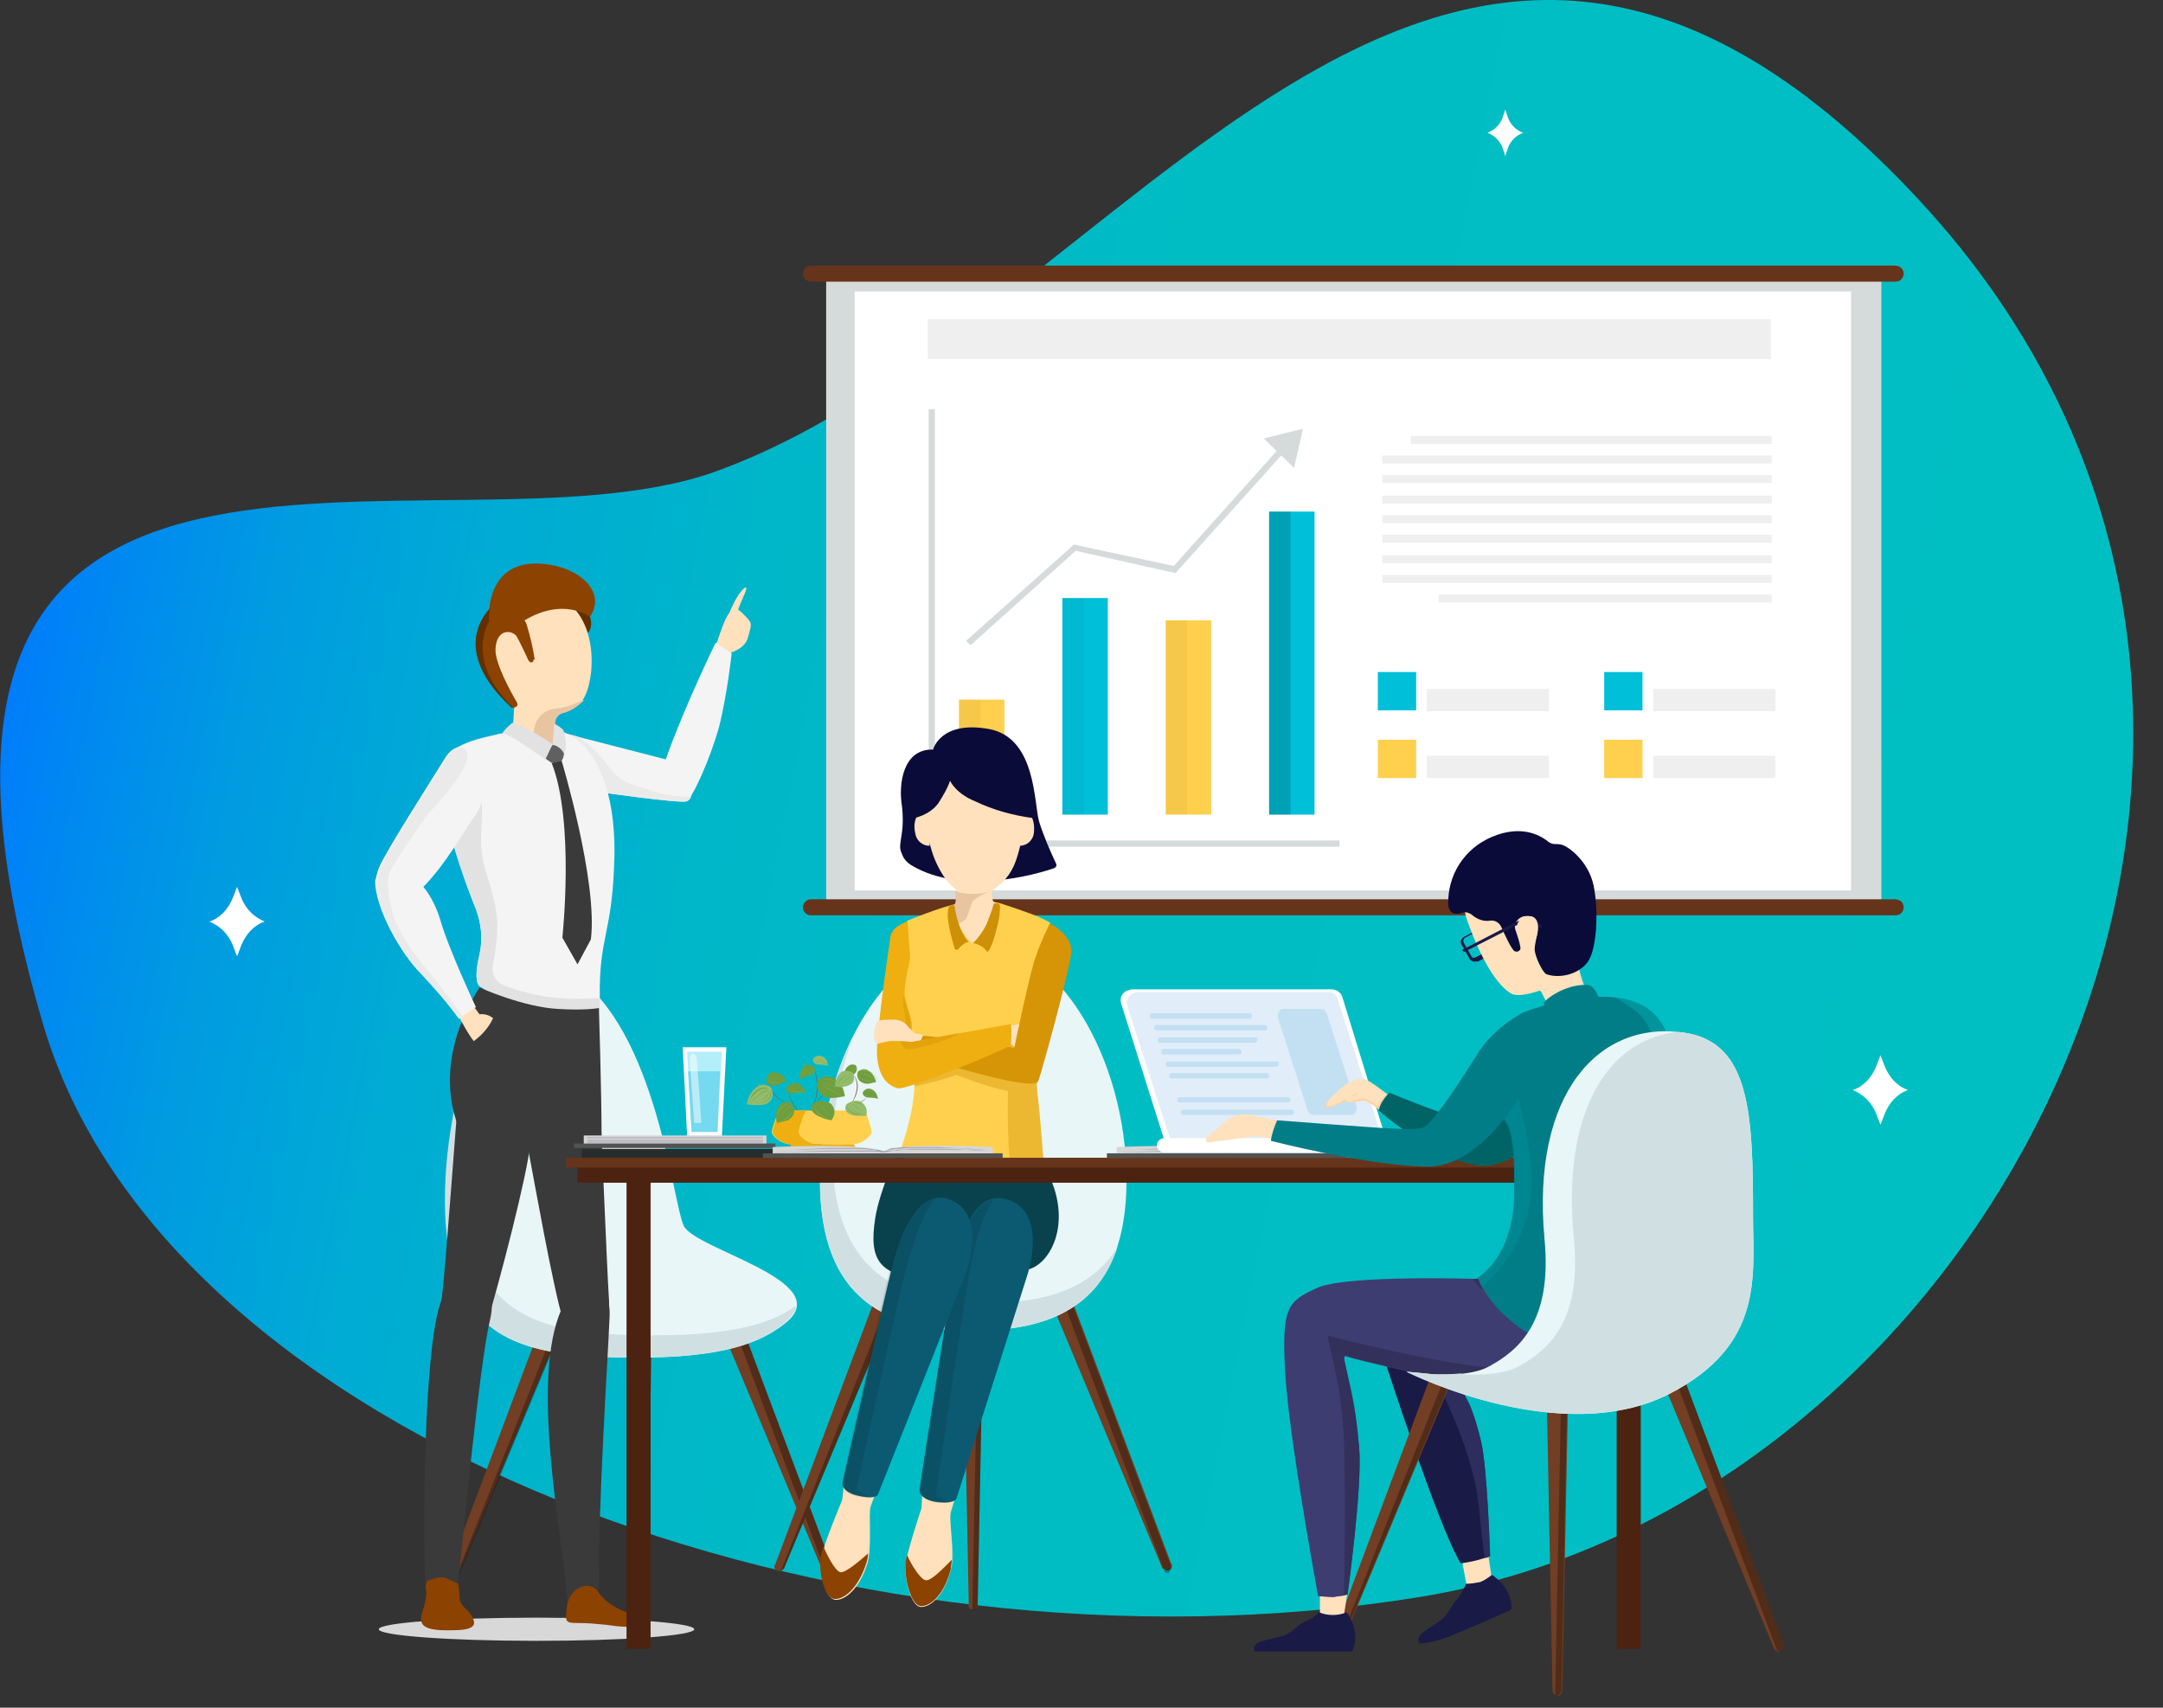 <?xml version="1.0" encoding="utf-8"?>
<!-- Generator: Adobe Illustrator 25.2.0, SVG Export Plug-In . SVG Version: 6.00 Build 0)  -->
<svg version="1.1" id="OBJECTS" xmlns="http://www.w3.org/2000/svg" xmlns:xlink="http://www.w3.org/1999/xlink" x="0px" y="0px"
	 viewBox="0 0 242.7 191.6" style="enable-background:new 0 0 242.7 191.6;" xml:space="preserve">
<rect x="0" y="0" width="242.7" height="191.6" fill="#333333" stroke="none"/>
<style type="text/css">
	.st0{fill:url(#SVGID_1_);}
	.st1{fill:#FFFFFF;}
	.st2{fill:#D5DBDA;}
	.st3{fill:#EFEFEF;}
	.st4{fill:#FFD04D;}
	.st5{fill:#00BFD8;}
	.st6{opacity:0.15;}
	.st7{opacity:0.26;enable-background:new    ;}
	.st8{opacity:0.62;}
	.st9{fill:#66341B;}
	.st10{fill:#723E24;}
	.st11{opacity:0.3;}
	.st12{fill:#E8F6F7;}
	.st13{fill:#D0E0E2;}
	.st14{fill:#FFE1BD;}
	.st15{fill:#F4F4F4;}
	.st16{fill:#EAEAEA;}
	.st17{fill:#3A3A3A;}
	.st18{fill:#E2E2E2;}
	.st19{fill:#F4D5B5;}
	.st20{fill:#632F00;}
	.st21{fill:#E8C5A0;}
	.st22{fill:#8C4200;}
	.st23{fill:#606060;}
	.st24{fill:#E5BB98;}
	.st25{fill:#D8D8D8;}
	.st26{fill:#09424C;}
	.st27{fill:#0C5A71;}
	.st28{opacity:0.1;}
	.st29{fill:#0B0B3A;}
	.st30{opacity:0.39;fill:#CE9006;enable-background:new    ;}
	.st31{fill:#D69507;}
	.st32{fill:#EFAF11;}
	.st33{fill:#CE9006;}
	.st34{fill:#FAFEFF;}
	.st35{fill:#B4EFF9;}
	.st36{fill:#75D9EF;}
	.st37{opacity:0.5;}
	.st38{fill:#282C2D;}
	.st39{fill:#D6D6D6;}
	.st40{fill:#525252;}
	.st41{fill:#A5A5AF;}
	.st42{fill:#F1F2F2;}
	.st43{fill:#A7A9AC;}
	.st44{fill:#383838;}
	.st45{fill:#E6E7E8;}
	.st46{fill:#58595B;}
	.st47{fill:#594A42;}
	.st48{fill:#81553A;}
	.st49{opacity:0.55;fill:#EFAF11;enable-background:new    ;}
	.st50{fill:#709E3E;}
	.st51{fill:#93BC6C;}
	.st52{fill:#4C2311;}
	.st53{fill:#1A1A47;}
	.st54{opacity:0.54;fill:#3D3D72;enable-background:new    ;}
	.st55{clip-path:url(#SVGID_3_);}
	.st56{fill:#E1EDF9;}
	.st57{fill:#C2E0F2;}
	.st58{fill:#FFD19F;}
	.st59{fill:#006466;}
	.st60{fill:#007D87;}
	.st61{opacity:0.18;fill:#00B3B7;enable-background:new    ;}
	.st62{opacity:0.45;fill:#00B3B7;enable-background:new    ;}
	.st63{fill:#3D3D72;}
	.st64{fill:#33305B;}
</style>
<linearGradient id="SVGID_1_" gradientUnits="userSpaceOnUse" x1="-1627.091" y1="952.678" x2="-1382.033" y2="952.678" gradientTransform="matrix(-0.946 -0.19 -0.189 0.945 -1123.301 -1100.544)">
	<stop  offset="0" style="stop-color:#00BFC2"/>
	<stop  offset="0.489" style="stop-color:#00BDC4"/>
	<stop  offset="0.665" style="stop-color:#00B6C9"/>
	<stop  offset="0.79" style="stop-color:#00ABD4"/>
	<stop  offset="0.892" style="stop-color:#009AE2"/>
	<stop  offset="0.978" style="stop-color:#0084F5"/>
	<stop  offset="1" style="stop-color:#007DFB"/>
</linearGradient>
<path class="st0" d="M80.3,52.9c46-16.6,80.7-88.8,134.9-30.6s9.2,146.4-56,156.9s-140.9-18-154.4-64.4
	C-18.5,35.4,49.4,64,80.3,52.9z"/>
<path class="st1" d="M27.1,100.8l-0.5-1.3l-0.5,1.3c-0.5,1.2-1.4,2.2-2.6,2.6l0,0c1.2,0.5,2.1,1.4,2.6,2.6l0.5,1.3l0.5-1.3
	c0.5-1.2,1.4-2.2,2.6-2.6l0,0C28.5,102.9,27.6,102,27.1,100.8z"/>
<path class="st1" d="M211.5,119.7l-0.5-1.3l-0.5,1.3c-0.5,1.2-1.4,2.2-2.6,2.6l0,0c1.2,0.5,2.1,1.4,2.6,2.6l0.5,1.3l0.5-1.3
	c0.5-1.2,1.4-2.2,2.6-2.6l0,0C212.9,121.9,212,120.9,211.5,119.7z"/>
<path class="st1" d="M169.2,13.2l-0.3-0.9l-0.3,0.9c-0.3,0.8-0.9,1.4-1.7,1.7l0,0c0.8,0.3,1.4,0.9,1.7,1.7l0.3,0.9l0.3-0.9
	c0.3-0.8,0.9-1.4,1.7-1.7l0,0C170.1,14.6,169.5,14,169.2,13.2z"/>
<g>
	<g id="Layer_1_1_">
		<rect x="92.7" y="31.3" class="st2" width="118.4" height="69.9"/>
		<rect x="95.9" y="32.7" class="st1" width="111.8" height="67.2"/>
		<rect x="104.1" y="35.8" class="st3" width="94.6" height="4.5"/>
		<rect x="107.6" y="78.5" class="st4" width="5.1" height="12.9"/>
		<rect x="119.2" y="67.1" class="st5" width="5.1" height="24.3"/>
		<rect x="130.8" y="69.6" class="st4" width="5.1" height="21.8"/>
		<rect x="142.4" y="57.4" class="st5" width="5.1" height="34"/>
		<g class="st6">
			<rect x="119.2" y="67.1" class="st7" width="2.4" height="24.3"/>
		</g>
		<g class="st6">
			<rect x="107.6" y="78.5" class="st7" width="2.4" height="12.9"/>
		</g>
		<g class="st8">
			<rect x="142.4" y="57.4" class="st7" width="2.4" height="34"/>
		</g>
		<g class="st6">
			<rect x="130.8" y="69.6" class="st7" width="2.4" height="21.8"/>
		</g>
		<polygon class="st2" points="150.3,95 104.2,95 104.2,45.9 104.9,45.9 104.9,94.3 150.3,94.3 		"/>
		<polygon class="st2" points="108.9,72.4 108.4,71.9 120.5,61.1 131.7,63.5 143.7,50.1 144.3,50.5 131.9,64.3 120.7,61.8 		"/>
		<polygon class="st2" points="145.2,52.5 141.8,49.2 146.2,48.1 		"/>
		<rect x="154.6" y="75.4" class="st5" width="4.3" height="4.3"/>
		<rect x="154.6" y="83" class="st4" width="4.3" height="4.3"/>
		<rect x="160.1" y="84.8" class="st3" width="13.7" height="2.5"/>
		<rect x="160.1" y="77.3" class="st3" width="13.7" height="2.5"/>
		<rect x="180" y="75.4" class="st5" width="4.3" height="4.3"/>
		<rect x="180" y="83" class="st4" width="4.3" height="4.3"/>
		<rect x="185.5" y="84.8" class="st3" width="13.7" height="2.5"/>
		<rect x="185.5" y="77.3" class="st3" width="13.7" height="2.5"/>
		<rect x="158.3" y="48.9" class="st3" width="40.5" height="0.9"/>
		<rect x="155.1" y="51.1" class="st3" width="43.7" height="0.9"/>
		<rect x="155.1" y="53.3" class="st3" width="43.7" height="0.9"/>
		<rect x="155.1" y="55.6" class="st3" width="43.7" height="0.9"/>
		<rect x="155.1" y="57.8" class="st3" width="43.7" height="0.9"/>
		<rect x="155.1" y="60" class="st3" width="43.7" height="0.9"/>
		<rect x="155.1" y="62.3" class="st3" width="43.7" height="0.9"/>
		<rect x="155.1" y="64.5" class="st3" width="43.7" height="0.9"/>
		<rect x="161.4" y="66.7" class="st3" width="37.4" height="0.9"/>
		<path class="st9" d="M213.6,30.7c0,0.5-0.4,0.9-0.9,0.9H91c-0.5,0-0.9-0.4-0.9-0.9c0,0,0,0,0,0l0,0c0-0.5,0.4-0.9,0.9-0.9
			c0,0,0,0,0,0h121.6C213.2,29.8,213.6,30.2,213.6,30.7L213.6,30.7L213.6,30.7z"/>
		<path class="st9" d="M213.6,101.8c0,0.5-0.4,0.9-0.9,0.9H91c-0.5,0-0.9-0.4-0.9-0.9c0,0,0,0,0,0l0,0c0-0.5,0.4-0.9,0.9-0.9
			c0,0,0,0,0,0h121.6C213.2,100.9,213.6,101.3,213.6,101.8L213.6,101.8z"/>
		<path class="st10" d="M72.5,182l0.7-35.3h-2.3l0.7,35.3c-0.1,0.3,0.1,0.6,0.4,0.6c0.3,0.1,0.6-0.1,0.6-0.4
			C72.5,182.2,72.5,182.1,72.5,182z"/>
		<path class="st10" d="M50.9,177.9l13.6-32.6l-2.2-0.9l-12.4,33c-0.1,0.3,0,0.6,0.2,0.8C50.5,178.4,50.8,178.2,50.9,177.9z"/>
		<path class="st10" d="M93,177.9l-13.6-32.6l2.2-0.9l12.4,33c0.2,0.2,0.1,0.6-0.1,0.7s-0.6,0.1-0.7-0.1C93.1,178,93.1,178,93,177.9
			z"/>
		<g class="st11">
			<path d="M62,145.5l1.4,0.6l-12.8,32.2c0.2-0.1,0.3-0.2,0.4-0.4l13.6-32.6l-2.2-0.9L62,145.5z"/>
			<path d="M70.8,147.7h1.7l-0.7,35c0,0,0,0,0.1,0c0.3,0,0.5-0.3,0.5-0.6l0.7-35.3h-2.3L70.8,147.7z"/>
			<path d="M94,177.5l-12.4-33l-2.2,0.9l0.3,0.6l1.4-0.5l12.3,32.9c0.1,0.1,0.3,0.1,0.4,0.1C94,178.1,94.1,177.8,94,177.5z"/>
		</g>
		<path class="st12" d="M88.2,148.4c-2.4,1.9-5.9,3.7-14.9,3.9c-11.8,0.2-18-1.1-21.3-7.2c-5.6-10.2,1.4-42.9,12.4-35.7
			c9.2,6.1,11.1,25.5,12.3,28.1C77.9,140.2,93.9,143.7,88.2,148.4z"/>
		<path class="st13" d="M75.3,149.8c-11.8,0.2-18-1.1-21.3-7.2c-3.8-6.9-1.8-24.4,3.4-32.5c-6.7,6.2-9.8,27.2-5.5,35
			c3.3,6.1,9.5,7.4,21.3,7.2c9-0.2,12.5-2,14.9-3.9c0.8-0.7,1.2-1.3,1.2-1.9C87,148.2,83.3,149.6,75.3,149.8z"/>
		<path class="st14" d="M80.4,72.2c0.8-2.3,1.5-4.8,2.8-3.5c1.3,1.3,1.2,1.1,0.7,2.9C83.4,73.4,79.7,74.1,80.4,72.2z"/>
		<path class="st14" d="M81.8,68.9c0.4-1.1,1.1-2.4,1.7-2.9c0.7-0.5-0.3,1.3-0.6,2.2C82.7,69,81.5,69.8,81.8,68.9z"/>
		<path class="st15" d="M80.7,81.5c0.9-3.6,1.4-8.2,1.4-8.2l-1.8-1.2c0,0-3.6,7.4-5.6,13.1l-10.1-2.6l-1.2-0.3l3.3,6.5
			c0,0,9.7,1.4,10.3,1.1C77.7,89.6,79.7,85.1,80.7,81.5z"/>
		<path class="st16" d="M77.1,89.9c-0.6,0.3-10.3-1.1-10.3-1.1l-3.3-6.5l1.2,0.3c0.9,0.4,2.4,1.8,3.6,3.4c0.9,1.1,1.3,1.5,2.6,2
			c2,0.7,4.1,1.3,4.9,1.3c1.3,0.1,1.5,0.2,1.8-0.2C77.6,89.4,77.4,89.8,77.1,89.9z"/>
		<path class="st15" d="M53.4,102c0.6,1.6,0.8,3.4,0.4,5.1c-0.8,3.4,0.1,3.6,0.1,3.6s4.6,2.9,8.4,4.1c2.7,0.9,5.1,0.7,5-2.3l0,0
			c0-0.2,0-0.4,0-0.5c-0.1-6.8,1.3-7.1,1.6-14.7c0.4-7.8-1.7-12.2-3.8-14c-2.1-1.9-4.9-2-10.2-0.7c-4,0.9-5.3,2-5.3,5
			c0,1.2,0.2,2.4,0.4,3.6C50.7,94.8,52.3,99.3,53.4,102z"/>
		<path class="st17" d="M63,85.3c0,0,4.1,13.6,3.3,20.1l-1.5,2.8l-1.7-3c0,0,1.4-13-1.2-19.6L63,85.3z"/>
		<path class="st18" d="M53.4,102c0.6,1.6,0.8,3.4,0.4,5.1c-0.8,3.4,0.1,3.6,0.1,3.6s4.6,2.9,8.4,4.1l3.6-0.3l1.4-1.1l0-0.9
			c0-0.2,0-0.4,0-0.5c-1.8,0.1-3.6,0.1-5.4-0.1c-1.8-0.2-3.6-0.7-5.3-1.3c-0.9-0.4-1.5-1.3-1.3-2.3c0.3-1.6,0.5-3.1,0.5-4.7
			c0-1.5-0.7-4-1.3-5.8c-0.4-1.4-0.6-2.9-0.5-4.3c0.1-1.6,0.1-3.3,0-4.9l-2.8-1.5l-1.6,0.6c0,1.2,0.2,2.4,0.4,3.6
			C50.7,94.8,52.3,99.3,53.4,102z"/>
		<path class="st19" d="M53.3,116.5c-0.3,0.1-1.2-1.4-1.2-1.4l0.4-0.5c0.2-0.3,0.5-0.5,0.8-0.6l0.1,0c0.3-0.1,0.6,0,0.8,0.3
			c0.2,0.4,0.6,0.8,1,0.7h0c0,0,0,0,0,0C55.6,115,53.6,116.4,53.3,116.5z"/>
		<path class="st20" d="M66.2,69.2c0,0,0.4,1-0.2,1.8l-2.2-3l1.5,0L66.2,69.2z"/>
		<path class="st14" d="M54.3,73.2c0.1,3.8,3.4,6,3.4,6l-0.2,3.5l2.2,1.4l1.5,1l0.9-1.8l0.1-2.2c0-0.5,0.4-1,0.9-1.1
			c0.8-0.2,1.6-0.7,2.2-1.3c0.1-0.1,0.1-0.1,0.1-0.2l0,0c1.4-2,2-9.5-3-11.7C57.4,64.6,54.2,69.3,54.3,73.2z"/>
		<path class="st21" d="M59.9,82l-0.1,2.1l1.5,1l0.9-1.8l0.1-2.2c0-0.5,0.4-1,0.9-1.1c0.8-0.2,1.6-0.7,2.2-1.3
			c0.1-0.1,0.1-0.1,0.1-0.2c-1,0.5-2,0.9-3.1,1C61,79.6,60,80.7,59.9,82z"/>
		<path class="st22" d="M59.7,74.3c-0.2,0.1-0.4-0.2-0.4-0.2s-1.1-2.4-1.4-2.8c-0.7-0.7-2.2-0.6-2.3,1.5c-0.1,1.6,1.8,5,2.4,6
			c0.1,0.2,0.1,0.4-0.1,0.5c-0.1,0-0.1,0.1-0.2,0.1h0c-0.1,0-0.2,0-0.2-0.1c-1.2-1.1-6.6-6.2-2.3-11.1c0,0,3.4,0.2,3.9,1.9
			c0.4,1.3,0.7,2.6,0.9,3.9C59.8,73.9,59.9,74.3,59.7,74.3z"/>
		<path class="st22" d="M66.2,69.2c0,0-3-2.3-7.5,0.5L55,68.8c0,0-0.2-0.1-0.1-0.6c0.1-0.6,0.5-6,7-4.8
			C65.6,64.1,67.9,66.7,66.2,69.2z"/>
		<path class="st23" d="M63.3,84.2l0,0.2c0,0.3-0.1,0.7-0.3,1l0,0l-1.1,0.2l-1-0.7l1.1-1.3l0.2,0C62.6,83.7,63,83.9,63.3,84.2
			L63.3,84.2z"/>
		<path class="st18" d="M57.5,81.1c-0.4,0.3-0.8,0.7-1.1,1.1c0.5,0.2,0.9,0.5,1.4,0.7c0.6,0.4,3.4,2.3,3.4,2.3l0.8-1.7
			C62,83.5,59.1,81.5,57.5,81.1z"/>
		<path class="st18" d="M62,83.5c0,0,1,0.3,1.3,1.1c0,0,0.5-1-0.1-2.7c-0.3-0.3-0.6-0.5-1-0.7L62,83.5z"/>
		<path class="st24" d="M54.2,114.1c0.2,0.3,0.4,0.5,0.7,0.7c0.2,0.1,0.2-0.1,0.1-0.2C55,114.4,54.3,113.9,54.2,114.1z"/>
		<path class="st20" d="M57.6,79.4L57.6,79.4c-0.1,0-0.2,0-0.3-0.1c-1.2-1.1-6.6-6.2-2.3-11.1c-0.1,0.5-0.2,1-0.1,1.5
			C54.8,69.8,52.1,74.2,57.6,79.4z"/>
		<ellipse class="st25" cx="60.2" cy="182.8" rx="17.7" ry="1.3"/>
		<path class="st22" d="M51.4,177.7c0.2,0.9,0.1,1.2,0.2,1.8c0.1,0.7,0.8,1,1.2,1.6c0.4,0.7,1.1,1.7-1.5,1.8c-2.8,0.1-4.4-0.1-4-1.7
			c0.5-1.6,0.6-2.3,0.5-2.8s0-1,0.3-1.4S51,176.1,51.4,177.7z"/>
		<path class="st17" d="M52,127.6c0,0-4.4-7,1.8-16.8c0,0,4.9,2.2,8.8,2.4c3.1,0.2,4.6-0.1,4.6-0.1s0.3,9.4,0.3,14.5L52,127.6
			L52,127.6z"/>
		<path class="st17" d="M55,148c1.2-5.1-3.8-6-5.4-2.3c-2.2,5.2-2.1,28-1.9,31.3c0,0.4,0.2,0.4,0.5,0.3c0.7-0.3,1.3-0.4,1.6-0.3
			c0.6,0.2,1.1,0.4,1.6,0.7C51.9,173.2,53.8,152.9,55,148z"/>
		<path class="st17" d="M59.5,128.3c0.5-6.3-1.9-11.2-5.7-9.1c-1.6,0.9-2.2,2.6-2.4,4.3s-1.4,18.8-1.8,21.9c-0.9,7,4.4,5.1,5,3.2
			C56.1,143.6,59.2,131.7,59.5,128.3z"/>
		<path class="st17" d="M68.4,147.7c0.2-4.7-3.8-4.5-5.4-0.8c-3.5,7.9,0,24.9,0.7,32.8c0.8-1.3,2.2-1.7,2.6-1.7
			c0.3,0,0.7,0.2,0.9,0.5C67.1,168.7,68.2,152.7,68.4,147.7z"/>
		<path class="st17" d="M63.2,148.2c0.6,1.9,5.7,4.2,5.1-2.9c-0.2-3.1-0.9-20.4-1-22s-0.4-4.1-1.2-4.4c-4-1.5-7.9,3.4-6.9,9.7
			C60,132.8,62,144.2,63.2,148.2z"/>
		<path class="st22" d="M67.2,178.7c0.2,0.4,1.2,1.4,2.6,2c1.4,0.6,4.4,0.9,2.7,1.5s-3.6,0.2-4.5,0.1c-1-0.1-2-0.2-3.1-0.2
			c-1.5,0-1.5-0.1-1.3-1.8C63.9,177.8,66.5,177.3,67.2,178.7z"/>
		<path class="st14" d="M53,112.7l0.8,1.1c0.8-0.1,1.7,0.3,2,1.1c0.7,1.3-1.7,2.9-2.3,2.3c-0.7-0.6-2.1-3.3-2.1-3.3L53,112.7z"/>
		<path class="st15" d="M47.2,109.2c1.5,1.6,3,3.3,4.3,5.1l0.4-0.3l1.5-1c0,0-3.1-6.6-4-9.8c-0.4-1.3-1-2.6-1.9-3.7
			c0.1-0.1,0.1-0.1,0.2-0.2c2.3-2.4,4.1-5.6,5.4-7.5c0.7-0.9,1.1-2,1.3-3.1c0.1-0.8,0.1-1.5,0-2.3c-0.2-1.2-0.7-2.3-1.9-2.6
			c-0.4-0.1-0.9-0.1-1.3,0.1c-0.5,0.2-0.8,0.5-1.1,0.9c-1.8,2.9-6.8,10.7-7.6,12.6c-0.1,0.3-0.2,0.6-0.3,1c0,0.1,0,0.2-0.1,0.3
			C42,101.9,45.1,107.1,47.2,109.2z"/>
		<path class="st16" d="M47.2,109.2c1.5,1.6,3,3.3,4.3,5.1l0.4-0.3c0,0-2.3-3.2-3.4-4.5c-1.7-2-2.8-3.5-3.8-5.4s-1.5-5.4-0.9-6.4
			c0.5-1,3.5-5.4,4.1-6.2c0.6-0.8,5.8-6,4.3-7.4c-0.2-0.2-0.5-0.3-0.8-0.2c-0.5,0.2-0.8,0.5-1.1,0.9c-1.8,2.9-6.8,10.7-7.6,12.6
			c-0.1,0.3-0.2,0.6-0.3,1c0,0.1,0,0.2-0.1,0.3C42,101.9,45.1,107.1,47.2,109.2z"/>
		<path class="st17" d="M55.5,113.8c0,0-0.7,2.5-3.9,3.9c-2.7,1.2,4.4,2,4.5,1.7c0.2-0.3,1.5-4.8,1.5-4.8L55.5,113.8z"/>
		<path class="st10" d="M109.7,180l0.7-35.5H108l0.7,35.5c-0.1,0.3,0.1,0.6,0.4,0.6c0.3,0.1,0.6-0.1,0.6-0.4
			C109.7,180.2,109.7,180.1,109.7,180z"/>
		<path class="st10" d="M88,175.9l13.7-32.8l-2.2-0.9L87,175.5c-0.2,0.2-0.1,0.6,0.1,0.7s0.6,0.1,0.7-0.1C88,176,88,176,88,175.9z"
			/>
		<path class="st10" d="M130.4,175.9l-13.7-32.8l2.2-0.9l12.5,33.2c0.2,0.2,0.1,0.6-0.1,0.7c-0.2,0.2-0.6,0.1-0.7-0.1
			C130.4,176,130.4,176,130.4,175.9z"/>
		<g class="st11">
			<path d="M99.1,143.3l1.4,0.6l-12.9,32.4c0.2-0.1,0.3-0.2,0.4-0.4l13.7-32.8l-2.2-0.9L99.1,143.3z"/>
			<path d="M108,145.5h1.8l-0.7,35.2c0,0,0,0,0.1,0c0.3,0,0.5-0.3,0.5-0.7l0.7-35.5H108L108,145.5z"/>
			<path d="M131.3,175.5l-12.5-33.2l-2.2,0.9l0.3,0.6l1.4-0.5l12.4,33.1c0.1,0.1,0.3,0.1,0.4,0.1
				C131.4,176.1,131.5,175.8,131.3,175.5z"/>
		</g>
		<path class="st12" d="M126.4,132.4c0,13.6-7.7,16.9-17.2,16.9S92,146,92,132.4c0-13.6,7.7-26.8,17.2-26.8S126.4,118.8,126.4,132.4
			z"/>
		<path class="st13" d="M110.6,146.2c-9.5,0-17.2-3.3-17.2-16.9c0-4.6,0.8-9.1,2.5-13.4c-2.4,4.7-3.9,10.5-3.9,16.5
			c0,13.6,7.7,16.9,17.2,16.9c7.4,0,13.8-2,16.2-9.4C122.4,144.8,116.9,146.2,110.6,146.2z"/>
		<path class="st26" d="M100.9,128.8c0,0-2.2,4.7-2.7,7.9c-0.7,4.6,0.3,6.6,6.2,6.8s7.6-1,10.4-1s6-5.3,2.4-11.6L100.9,128.8z"/>
		<path class="st14" d="M103.5,167.4l-0.1,1.8c0,0-1.7,5.1-1.8,6.4c-0.1,2.2,0.8,4.8,1.8,4.7c1.1,0,2.6-1.4,3.3-4.2
			c0.5-1.9-0.3-5.6,0-6.5c0.3-0.9,0.8-2.6,0.8-2.6L103.5,167.4z"/>
		<path class="st22" d="M106.8,175c-0.8,0.8-2.3,2.4-2.9,2.3c-0.6,0-1.8-2-2.1-2.8c-0.1,0.3-0.2,0.7-0.2,1c-0.1,2.2,0.8,4.8,1.8,4.7
			c1.1,0,2.6-1.4,3.3-4.2C106.7,175.7,106.8,175.3,106.8,175z"/>
		<path class="st27" d="M107.3,168.2c0,0,7-22.1,7.9-24.9c0.9-2.7,1.6-7.9-2.5-8.8c-3.5-0.8-5,4.4-5.6,7.7
			c-0.6,3.2-3.9,24.7-3.9,24.7s-0.4,1.2,1.7,1.6C107,168.8,107.3,168.2,107.3,168.2z"/>
		<g class="st28">
			<path d="M111.5,134.6c-1.5,2.1-2.3,6-2.7,8.1c-0.6,3.2-3.8,25.1-3.8,25.1s0.5,0.3,1.7,0.8c-0.2,0-0.4,0-0.6,0
				c-2.3,0.2-2.8-1.2-2.8-1.2s3.2-21.9,3.8-25.1C107.7,139.4,108.9,135.1,111.5,134.6z"/>
		</g>
		<path class="st14" d="M94.7,166.5l-0.2,1.8c0,0-2.1,5-2.3,6.3c-0.3,2.2,0.5,4.8,1.5,4.9c1.1,0.1,2.7-1.2,3.6-4
			c0.6-1.9,0.1-5.6,0.4-6.5c0.3-0.9,1-2.5,1-2.5L94.7,166.5z"/>
		<path class="st22" d="M97.4,174.3c-0.8,0.7-2.5,2.2-3.1,2.1c-0.6-0.1-1.6-2.1-1.9-2.9c-0.1,0.3-0.2,0.7-0.3,1
			c-0.3,2.2,0.5,4.8,1.5,4.9c1.1,0.1,2.7-1.2,3.6-4C97.3,175.1,97.4,174.7,97.4,174.3z"/>
		<path class="st27" d="M98.5,167.7c0,0,8.6-21.6,9.6-24.2c1.1-2.7,2.1-7.8-1.8-9c-3.4-1-5.3,4.1-6.1,7.2s-5.6,24.4-5.6,24.4
			s-0.5,1.2,1.6,1.7S98.5,167.7,98.5,167.7z"/>
		<g class="st28">
			<path d="M105,134.4c-1.7,2-2.7,5.8-3.3,7.9c-0.9,3.2-5.6,24.8-5.6,24.8s0.5,0.3,1.6,0.9c-0.2,0-0.4,0-0.6,0
				c-2.3,0-2.7-1.4-2.7-1.4s4.7-21.6,5.6-24.8C100.9,139,102.4,134.7,105,134.4z"/>
		</g>
		<path id="_Path__1_" class="st29" d="M104.7,84.1c0,0,0.8-3.3,6.3-2.3c5.3,1,5,8.4,5.6,10.4c0.5,1.6,1.2,3.2,1.9,4.7
			c0.1,0.2,0,0.4-0.2,0.5c0,0,0,0,0,0c-2,0.7-10.3,3.1-16-0.3c-0.5-0.3-0.9-0.7-1.1-1.3c-0.1-0.2-0.2-0.5-0.2-0.8
			c0-0.9,0.5-2,0.2-4.6C100.8,88,101.3,84,104.7,84.1z"/>
		<path id="_Path_2_1_" class="st14" d="M103.1,91.2c-0.5,0.7-0.6,1.5-0.4,2.3c0.1,0.8,0.8,1.4,1.6,1.4l0.2-1.5L104,91L103.1,91.2z"
			/>
		<path id="_Path_3_1_" class="st14" d="M115.5,91.2c0.5,0.7,0.6,1.5,0.5,2.3c-0.1,0.8-0.8,1.4-1.6,1.4l-0.2-1.5l0.4-2.6L115.5,91.2
			z"/>
		<path id="_Path_4" class="st4" d="M116.4,119.5c-0.1,1.3-0.1,2.7,0.1,4c0.2,1.7,0.7,7.9,0.7,7.9c-1.1,0.4-2.3,0.7-3.5,0.9
			c-3,0.6-8.1-1-12.9-2.6c0,0,1.7-4.3,1.8-7.8c0-0.5,0-1,0-1.5c-0.1-1.1-0.3-2.2-0.5-3.3c0-0.3-0.1-0.5-0.1-0.8
			c-0.2-1-0.4-2.2-0.5-3.3c-0.1-1.2-0.2-2.3-0.2-3.5c-0.4-3.1,0.5-6.2,0.5-6.2s3.9-1.6,5.6-1.9c0,0,2.9-0.7,5,0
			c2.7,0.9,4.2,1.4,5.4,2.1c0.1,0.1,0.9,2.4,0.6,4.4c-0.5,3-1.3,7-1.7,9.5C116.5,118.5,116.4,119.2,116.4,119.5z"/>
		<path id="_Path_5" class="st30" d="M117.2,132.1c-1.2-0.1-2.4,0-3.5,0.2c-0.8-2.1-0.6-9.9-0.6-9.9c-2.3-0.4-5.8-1.8-5.8-1.8
			c-0.9,0.4-3.8,1.1-4.7,1.3c0-0.5,0-1,0-1.5c-0.1-1.1-0.3-2.2-0.5-3.3c1.1-0.8,3.1,0.9,3.1,0.9l10.2-1.6c0.5,0.3,0.9,0.6,1.3,1
			c-0.2,1-0.3,1.7-0.3,2c-0.1,1.3-0.1,2.7,0.1,4C116.7,125.2,117.2,132.1,117.2,132.1z"/>
		<path id="_Path_6" class="st14" d="M115.1,89.5c0,1.5-0.3,5-1.2,7.3c-0.5,1.3-1.4,2.4-2.6,3.1c0,0.6,0,1.4,0.4,1.4
			c0.1,0.3,0.3,0.3,0.2,0.8c-0.3,1.5-2,3.1-2.4,3.5c-0.4,0.4-0.7,0-0.7,0c-0.5-0.6-0.9-1.2-1.3-1.9c-0.2-0.4-0.4-0.8-0.5-1
			c-0.2-0.4-0.1-0.8,0.1-1.2c0.5-0.1,0.3-1,0.3-1.6c-0.9-0.6-1.7-1.7-2.3-3c-1.2-2.5-1.3-5.8-1.3-7.5c0-3.2,2.6-5.7,5.7-5.7
			S115.1,86.4,115.1,89.5L115.1,89.5z"/>
		<path id="_Path_7" class="st21" d="M111.1,100c-0.3,0.1-1.7,0.7-2,1.2c-0.3,0.7-0.5,1.7-0.8,2c-0.3,0.2-0.6,0.4-1,0.6
			c-0.2-0.4-0.4-0.8-0.5-1c-0.2-0.4-0.1-0.8,0.1-1.2c0.5-0.1,0.3-1,0.3-1.6c0.6,0.2,1.2,0.3,1.8,0.3
			C109.8,100.3,110.5,100.2,111.1,100z"/>
		<path id="_Path_8" class="st14" d="M113.2,115.1c0.4-0.1,0.8-0.1,1.2-0.2c0.3,0-0.5,2.6-0.5,2.6c-0.2-0.2-0.4-0.3-0.7-0.4
			c-0.4-0.1-0.2-2-0.2-2L113.2,115.1z"/>
		<path id="_Path_9" class="st31" d="M117.8,103.6c0,0,2.6,1.3,2.4,3.3s-3.2,13-3.7,14.4s-13.7-2.9-13.7-2.9s0.4-1.8,0.8-2.2
			c0,0,9,1,10.2,1.4c0,0,1.8-8.7,2.4-10.2C116.7,105.8,117.8,103.6,117.8,103.6z"/>
		<path id="_Path_10" class="st32" d="M113.4,117.3c-1.4,0.8-11.8,5.1-12.7,4.8c-1-0.3-2.1-1.1-2.3-3.7c-0.1-2.3,1.2-11.2,1.5-13.2
			c0-0.3,0.2-0.6,0.4-0.9c0.1-0.1,0.1-0.1,0.2-0.2c0.4-0.3,0.9-0.6,1.3-0.7c0.1,0.3,0.1,1.5,0.3,3.6c0,0.2,0,0.5,0,0.7
			c-0.3,1.2-0.6,2.8-0.6,3.7c0,0.1,0,0.1,0,0.2c0.1,0.9,0.8,2.6,0.8,3.3c0,1.7,0,1.9,0,2c0.4-0.1,1.7-0.3,3.3-0.6
			c3.3-0.6,7.8-1.4,7.8-1.4C113.6,115.7,113.4,117.3,113.4,117.3z"/>
		<path id="_Path_11" class="st29" d="M102.5,91.8c0,0,1.8-0.3,2.8-1.7c0.5-0.8,1-1.6,1.3-2.5c0,0,0.6,1.4,2.8,2.3
			c2.1,1,4.3,1.6,6.6,1.9c0,0,0.1-4.9-1.5-6.9s-5.8-3.2-8.7-1.4C102.9,85.1,102.5,91.8,102.5,91.8z"/>
		<path id="_Path_12" class="st33" d="M107.1,101.6c0,0,0.3,2.7,1.6,4.1c0,0-0.4-0.1-1.2,0.8c-0.1,0.1-0.2,0.1-0.3,0
			c0,0-0.1-0.1-0.1-0.1c-0.3-1.1-1.1-3.7-0.6-4.7C106.6,101.6,106.8,101.5,107.1,101.6z"/>
		<path id="_Path_13" class="st33" d="M111.5,101.4c-0.2,0.8-0.5,1.5-0.8,2.3c-0.4,0.8-0.9,1.5-1.5,2.1c0,0,1,0.2,1.5,0.9
			c0.1,0.1,0.2,0.1,0.2,0c0,0,0,0,0.1-0.1c0.3-0.6,0.5-1.1,0.8-2.3c0.4-1.4,0.4-2.1,0.4-2.7C112.1,101.3,111.8,101.3,111.5,101.4z"
			/>
		<path id="_Path_14" class="st30" d="M101.5,117.6c-1.1-0.9,0.2-2.6,0.1-3.2c-0.1-0.6-0.1-0.7-0.2-1.3c-0.1-0.5-0.1-1,0-1.5
			c0.1,0.9,0.8,2.6,0.8,3.3c0,1.7,0,1.9,0,2c0.4-0.1,3.9-0.7,5.4-1C108,116.1,102.2,118.2,101.5,117.6z"/>
		<path id="_Path_15" class="st14" d="M103.3,116.7l-1.1,0.2c-0.7-0.1-1.4-0.1-2.1-0.1c-0.5,0-1.1,0.2-1.6,0.3c-0.1,0-0.2,0-0.3-0.2
			c0,0,0,0,0,0c-0.1-0.4-0.2-0.8-0.1-1.1c0-0.4,0.1-0.7,0.3-1.1c0.1-0.1,0.1-0.2,0.3-0.2c0.4-0.1,0.9-0.1,1.6-0.1
			c0.6,0,1.3,0.3,1.6,0.8l0.5,0.5c0.1,0.2,0.4,0.3,0.6,0.3l0.6,0.1c0,0-0.1,0.1-0.1,0.2C103.4,116.5,103.4,116.6,103.3,116.7z"/>
		<polygon class="st34" points="81,127.5 81.5,117.5 76.6,117.5 77.1,127.5 		"/>
		<polygon class="st35" points="77.6,127 77.1,118 81,118 80.5,127 		"/>
		<polygon class="st36" points="77.2,120.2 77.6,127 80.5,127 80.8,120.2 		"/>
		<g class="st37">
			<path class="st1" d="M77.9,126h0.8l-0.5-7.1c-0.1-0.9-0.9-0.9-0.8,0.1L77.9,126z"/>
		</g>
		<rect x="65.3" y="128.9" class="st38" width="22.6" height="1.4"/>
		<rect x="65.5" y="127.4" class="st39" width="20.5" height="1.1"/>
		<rect x="64.4" y="128.3" class="st40" width="22.6" height="0.5"/>
		<rect x="65.9" y="127.9" class="st41" width="19.7" height="0.1"/>
		<rect x="65.9" y="128.1" class="st41" width="19.7" height="0.1"/>
		<rect x="65.9" y="127.6" class="st41" width="19.7" height="0.1"/>
		<rect x="167.4" y="127.7" class="st42" width="9.3" height="2.3"/>
		<rect x="173.8" y="127.7" class="st43" width="2.9" height="2.3"/>
		<rect x="166.8" y="127.7" class="st43" width="9.3" height="0.3"/>
		<rect x="166.8" y="129.7" class="st43" width="9.3" height="0.3"/>
		<rect x="174" y="127.7" class="st44" width="12.2" height="2.3"/>
		<rect x="175.4" y="128.2" class="st43" width="6.5" height="1.2"/>
		<rect x="175.7" y="128.3" class="st45" width="5.8" height="1.1"/>
		<ellipse class="st43" cx="184.5" cy="128.8" rx="0.8" ry="0.6"/>
		<rect x="168" y="128.1" class="st43" width="5.3" height="0.2"/>
		<rect x="168" y="129" class="st43" width="5.3" height="0.2"/>
		<rect x="168" y="129.3" class="st43" width="5.3" height="0.2"/>
		<rect x="169.6" y="128.6" class="st43" width="3.3" height="0.2"/>
		<rect x="168" y="128.6" class="st43" width="1.4" height="0.2"/>
		<rect x="165.6" y="125.4" class="st42" width="9.3" height="2.3"/>
		<rect x="172" y="125.4" class="st43" width="2.9" height="2.3"/>
		<rect x="165.1" y="125.4" class="st43" width="9.3" height="0.3"/>
		<rect x="165.1" y="127.5" class="st43" width="9.3" height="0.3"/>
		<rect x="172.3" y="125.4" class="st46" width="12.2" height="2.3"/>
		<rect x="173.6" y="126" class="st43" width="6.5" height="1.2"/>
		<rect x="174" y="126" class="st45" width="5.8" height="1.1"/>
		<ellipse class="st43" cx="182.8" cy="126.6" rx="0.8" ry="0.6"/>
		<rect x="166.2" y="125.8" class="st43" width="5.3" height="0.2"/>
		<rect x="166.2" y="126.7" class="st43" width="5.3" height="0.2"/>
		<rect x="166.2" y="127.1" class="st43" width="5.3" height="0.2"/>
		<rect x="167.9" y="126.4" class="st43" width="3.3" height="0.2"/>
		<rect x="166.2" y="126.4" class="st43" width="1.4" height="0.2"/>
		<rect x="167.4" y="123.2" class="st42" width="9.3" height="2.3"/>
		<rect x="173.8" y="123.2" class="st43" width="2.9" height="2.3"/>
		<rect x="166.8" y="123.2" class="st43" width="9.3" height="0.3"/>
		<rect x="166.8" y="125.2" class="st43" width="9.3" height="0.3"/>
		<rect x="174" y="123.2" class="st47" width="12.2" height="2.3"/>
		<rect x="175.4" y="123.7" class="st43" width="6.5" height="1.2"/>
		<rect x="175.7" y="123.8" class="st45" width="5.8" height="1.1"/>
		<ellipse class="st43" cx="184.5" cy="124.3" rx="0.8" ry="0.6"/>
		<rect x="168" y="123.6" class="st43" width="5.3" height="0.2"/>
		<rect x="168" y="124.5" class="st43" width="5.3" height="0.2"/>
		<rect x="168" y="124.8" class="st43" width="5.3" height="0.2"/>
		<rect x="169.6" y="124.1" class="st43" width="3.3" height="0.2"/>
		<rect x="168" y="124.1" class="st43" width="1.4" height="0.2"/>
		<polygon class="st34" points="187,129.9 187.6,122.3 182.7,122.3 183.2,129.9 		"/>
		<polygon class="st35" points="183.6,129.5 183.2,122.7 187.1,122.7 186.6,129.5 		"/>
		<polygon class="st36" points="183.3,124.9 183.6,129.5 186.6,129.5 186.9,124.9 		"/>
		<g class="st37">
			<path class="st1" d="M183.9,128.5h0.8l-0.5-4.8c-0.1-0.9-0.9-0.9-0.8,0.1L183.9,128.5z"/>
		</g>
		<path class="st48" d="M88.4,122.1c0.2,1.7,1.3,3.2,2.9,3.8c0,0,0,0,0,0c0,0,0,0,0,0C89.8,125.2,88.7,123.9,88.4,122.1
			C88.5,122.1,88.4,122.1,88.4,122.1L88.4,122.1L88.4,122.1z"/>
		<path class="st48" d="M91.2,119.6c0.9,2.1,0.5,4.5-1.1,6.2c0,0,0,0,0,0c0,0,0,0,0,0C91.8,124.1,92.2,121.6,91.2,119.6
			C91.3,119.5,91.2,119.5,91.2,119.6L91.2,119.6L91.2,119.6z"/>
		<path class="st48" d="M95.7,120.5c0.8,1.1,0.4,2.3-0.2,3.4c-0.5,1-1.4,1.4-2.3,1.8c0,0,0,0,0,0c0,0,0,0,0,0
			c1.2-0.4,2.1-1.1,2.6-2.3C96.3,122.5,96.5,121.4,95.7,120.5C95.7,120.5,95.7,120.5,95.7,120.5L95.7,120.5L95.7,120.5z"/>
		<path class="st48" d="M95.2,123.9c0.8,0.1,1.6-0.2,2.1-0.8c0,0,0,0,0,0c0,0,0,0,0,0C96.8,123.6,96,123.9,95.2,123.9
			C95.2,123.9,95.2,123.9,95.2,123.9C95.2,123.9,95.2,123.9,95.2,123.9L95.2,123.9L95.2,123.9z"/>
		<path class="st48" d="M93.1,119.9c-0.1,1.1-0.4,3.1-1.6,3.7c0,0,0,0,0,0c0,0,0,0,0,0C92.7,123.2,93,121,93.1,119.9
			C93.1,119.9,93.1,119.9,93.1,119.9L93.1,119.9L93.1,119.9z"/>
		<path class="st48" d="M86.3,121.5c0.2,1.3,1.3,2.3,2.7,2.3c0,0,0,0,0,0c0,0,0,0,0,0C87.7,123.8,86.6,122.8,86.3,121.5
			C86.4,121.5,86.3,121.5,86.3,121.5L86.3,121.5L86.3,121.5z"/>
		<path class="st4" d="M97.1,124.6h-9.7c0,0-0.8,1.9-0.8,2.4c0,0.5,1.1,1.4,2.2,1.4h6.8c1.2,0,2.2-1,2.2-1.4S97.1,124.6,97.1,124.6z
			"/>
		<polygon class="st32" points="96.1,128.9 88.5,128.9 88.8,128.4 95.8,128.4 		"/>
		<path class="st32" d="M89.6,127c0-0.5,0.8-2.4,0.8-2.4h-2.9c0,0-0.8,1.9-0.8,2.4c0,0.5,1.1,1.4,2.2,1.4h2.9
			C90.7,128.4,89.6,127.5,89.6,127z"/>
		<polygon class="st49" points="88.8,128.4 88.5,128.9 91.4,128.9 91.7,128.4 		"/>
		<path class="st50" d="M91.9,121.1c0.2-0.2,1.1-0.5,1.7-0.1c0.7,0.4,1.1,1.1,1.2,2c-0.5,0.1-1.1,0.2-1.6,0.2
			C91.4,123,91.5,121.4,91.9,121.1z"/>
		<path class="st50" d="M96.3,120.2c0.1-0.1,0.7-0.4,1.1-0.1c0.5,0.3,0.8,0.8,0.9,1.3c-0.4,0.1-0.7,0.2-1.1,0.2
			C96,121.4,96.1,120.4,96.3,120.2z"/>
		<path class="st50" d="M96,119.5c-0.3-0.1-0.6-0.1-0.8,0.1c-0.3,0.2-0.5,0.6-0.4,1c0.3,0,0.5,0,0.8,0
			C96.3,120.4,96.2,119.7,96,119.5z"/>
		<path class="st50" d="M87.3,120.4c-0.2-0.1-0.4-0.1-0.6-0.1c-0.5,0.1-0.7,0.5-0.7,1c0,0,0,0.1,0,0.1c0.1,0.2,0.4,0.4,0.6,0.4
			c0.5,0.1,1.1-0.3,1.6-0.5C88.1,120.9,87.8,120.6,87.3,120.4z"/>
		<path class="st50" d="M88.6,121.7c-0.2,0.1-0.3,0.3-0.4,0.5c0.1,0.3,0.3,0.5,0.6,0.5c0.3,0,1.3-0.3,1.7,0
			C89.8,121.3,89.1,121.4,88.6,121.7z"/>
		<path class="st50" d="M97.2,122.2c-0.2,0.1-0.3,0.2-0.4,0.4c0,0.2,0.1,0.4,0.4,0.5c0.2,0.1,1,0,1.3,0.2
			C98.4,122.3,97.6,122,97.2,122.2z"/>
		<path class="st50" d="M91.8,123.6c0.2-0.1,1.1-0.1,1.5,0.3c0.7,0.9,0.1,1.6,0,1.8c-0.5-0.1-0.9-0.2-1.3-0.4
			C90.5,124.7,91,123.7,91.8,123.6z"/>
		<path class="st50" d="M88.6,123.7c-0.2-0.1-0.9-0.1-1.2,0.4c-0.4,0.6-0.4,1.2-0.2,1.9c0.4-0.1,0.8-0.2,1.2-0.3
			C89.6,125,89,123.9,88.6,123.7z"/>
		<path class="st50" d="M90.9,119.5c0.2,0,0.4,0.2,0.5,0.4c0.1,0.3,0,0.5-0.3,0.7c-0.2,0.1-1.1,0.2-1.4,0.6
			C89.8,119.5,90.4,119.4,90.9,119.5z"/>
		<g class="st8">
			<path class="st51" d="M86.1,121c0.8-0.1,1.5,0.1,2.2,0.4c0,0,0,0,0,0C87.6,121.1,86.8,120.9,86.1,121C86,121,86,121,86.1,121
				L86.1,121L86.1,121z"/>
			<path class="st51" d="M86.3,120.8c0.6-0.2,1.2-0.1,1.7,0.2c0,0,0,0,0,0c0,0,0,0,0,0C87.5,120.7,86.9,120.6,86.3,120.8
				C86.3,120.8,86.3,120.8,86.3,120.8C86.3,120.8,86.3,120.8,86.3,120.8L86.3,120.8L86.3,120.8z"/>
			<path class="st51" d="M86.2,121.1c0.2,0.5,1.1,0.5,1.6,0.3c0,0,0,0,0,0s0,0,0,0C87.3,121.5,86.5,121.6,86.2,121.1
				C86.2,121.1,86.2,121.1,86.2,121.1L86.2,121.1L86.2,121.1z"/>
			<path class="st51" d="M88.5,121.9c0.7-0.3,1.6,0,2,0.7c0,0,0,0,0,0c0,0,0,0,0,0l0,0C90.1,121.9,89.2,121.6,88.5,121.9
				C88.5,121.9,88.5,121.9,88.5,121.9C88.5,121.9,88.5,121.9,88.5,121.9L88.5,121.9L88.5,121.9z"/>
			<path class="st51" d="M88.6,122c0.6,0.1,1.2,0.2,1.8,0.5c0,0,0,0,0,0C89.8,122.2,89.2,122.1,88.6,122C88.6,122,88.6,122,88.6,122
				L88.6,122L88.6,122z"/>
			<path class="st51" d="M88.4,122.2c0.6,0.3,1.2,0.5,1.9,0.4c0,0,0,0,0,0C89.6,122.6,89,122.5,88.4,122.2
				C88.4,122.2,88.4,122.2,88.4,122.2C88.4,122.2,88.4,122.2,88.4,122.2L88.4,122.2L88.4,122.2z"/>
			<path class="st51" d="M89.8,121c0.3-0.5,0.8-1,1.4-1.3c0,0,0,0,0,0s0,0,0,0C90.6,120,90.1,120.4,89.8,121
				C89.8,121,89.8,121,89.8,121C89.8,121,89.8,121,89.8,121L89.8,121L89.8,121z"/>
			<path class="st51" d="M90.4,120.7c0.5-0.2,0.8-0.5,1.1-0.9c0,0,0,0,0,0c0,0,0,0,0,0C91.2,120.2,90.8,120.5,90.4,120.7
				C90.4,120.7,90.4,120.7,90.4,120.7L90.4,120.7L90.4,120.7z"/>
			<path class="st51" d="M89.8,120.6c0.2-0.6,0.7-1,1.3-1c0,0,0,0,0,0c0,0,0,0,0,0C90.5,119.6,89.9,120,89.8,120.6
				C89.8,120.6,89.8,120.6,89.8,120.6C89.8,120.6,89.8,120.6,89.8,120.6L89.8,120.6L89.8,120.6z"/>
			<path class="st51" d="M94.8,120.6c0.2-0.4,0.6-0.7,1-0.9c0,0,0,0,0,0c0,0,0,0,0,0C95.4,119.9,95,120.2,94.8,120.6
				C94.8,120.6,94.8,120.6,94.8,120.6C94.8,120.6,94.8,120.6,94.8,120.6L94.8,120.6z"/>
			<path class="st51" d="M95.3,120.4c0.3-0.1,0.6-0.4,0.8-0.7c0,0,0,0,0,0c0,0,0,0,0,0C95.8,120,95.6,120.3,95.3,120.4
				C95.2,120.4,95.2,120.4,95.3,120.4L95.3,120.4L95.3,120.4z"/>
			<path class="st51" d="M94.8,120.3c0.1-0.4,0.5-0.7,0.9-0.8c0,0,0,0,0,0c0,0,0,0,0,0C95.3,119.6,94.9,119.9,94.8,120.3
				C94.8,120.3,94.8,120.3,94.8,120.3C94.8,120.3,94.8,120.3,94.8,120.3L94.8,120.3L94.8,120.3z"/>
			<path class="st51" d="M87.2,125.9c0.4-0.8,1-1.4,1.6-2c0,0,0,0,0,0c0,0,0,0,0,0C88.2,124.4,87.6,125.1,87.2,125.9
				C87.2,125.9,87.2,125.9,87.2,125.9L87.2,125.9L87.2,125.9z"/>
			<path class="st51" d="M87.2,125.9c-0.2-1,0.5-1.9,1.5-2.1c0,0,0,0,0,0c0,0,0,0,0,0C87.6,123.9,87,124.9,87.2,125.9
				C87.1,125.9,87.2,125.9,87.2,125.9L87.2,125.9L87.2,125.9z"/>
			<path class="st51" d="M87.3,125.9c0.9-0.1,1.6-0.8,1.7-1.7c0,0,0,0,0,0C88.9,125,88.2,125.7,87.3,125.9
				C87.3,125.8,87.3,125.9,87.3,125.9L87.3,125.9L87.3,125.9z"/>
			<path class="st51" d="M91.5,123.8c0.8,0.3,1.3,1,1.5,1.8c0,0,0,0,0,0s0,0,0,0C92.8,124.8,92.2,124.1,91.5,123.8
				C91.5,123.8,91.5,123.8,91.5,123.8L91.5,123.8L91.5,123.8z"/>
			<path class="st51" d="M91.6,123.8c0.8,0.1,1.8,0.4,1.7,1.4c0,0,0,0,0,0c0,0,0,0,0,0C93.4,124.2,92.4,123.9,91.6,123.8
				C91.6,123.8,91.6,123.8,91.6,123.8L91.6,123.8L91.6,123.8z"/>
			<path class="st51" d="M91.5,124c-0.2,0.8,0.6,1.2,1.2,1.4c0,0,0,0,0,0c0,0,0,0,0,0C92.2,125.1,91.4,124.8,91.5,124
				C91.5,124,91.5,123.9,91.5,124L91.5,124L91.5,124z"/>
			<path class="st51" d="M91.9,121.4c0,1.1,1.7,1.5,2.6,1.5c0,0,0,0,0,0c0,0,0,0,0,0C93.6,122.9,91.9,122.5,91.9,121.4
				C91.9,121.4,91.9,121.4,91.9,121.4C91.9,121.4,91.9,121.4,91.9,121.4L91.9,121.4z"/>
			<path class="st51" d="M92.1,121.6c0.8,0.6,1.6,1,2.5,1.4c0,0,0,0,0,0C93.7,122.5,92.9,122.1,92.1,121.6
				C92.1,121.5,92.1,121.5,92.1,121.6L92.1,121.6L92.1,121.6z"/>
			<path class="st51" d="M92.1,121.4c1,0.2,1.9,0.7,2.5,1.5c0,0,0,0,0,0C94,122.1,93.1,121.5,92.1,121.4
				C92.1,121.4,92.1,121.4,92.1,121.4L92.1,121.4L92.1,121.4z"/>
			<path class="st51" d="M92.2,121.1c1.3-0.1,2.3,0.4,2.5,1.8c0,0,0,0,0,0c0,0,0,0,0,0c0-0.5-0.3-1.1-0.7-1.4
				C93.5,121.1,92.9,121,92.2,121.1C92.2,121.1,92.2,121.1,92.2,121.1L92.2,121.1L92.2,121.1z"/>
			<path class="st51" d="M96.2,120.4c0.1,0.8,1.3,1,1.9,0.9c0,0,0,0,0,0c0,0,0,0,0,0C97.5,121.3,96.4,121.2,96.2,120.4
				C96.2,120.4,96.2,120.4,96.2,120.4C96.2,120.4,96.2,120.4,96.2,120.4L96.2,120.4L96.2,120.4z"/>
			<path class="st51" d="M96.4,120.5c0.6,0.3,1.2,0.6,1.9,0.8c0,0,0,0,0,0c0,0,0,0,0,0C97.6,121.1,97,120.8,96.4,120.5
				C96.4,120.5,96.4,120.5,96.4,120.5C96.4,120.5,96.4,120.5,96.4,120.5L96.4,120.5L96.4,120.5z"/>
			<path class="st51" d="M96.4,120.4c0.7,0.1,1.4,0.4,1.9,0.9c0,0,0,0,0,0c0,0,0,0,0,0C97.8,120.7,97.1,120.4,96.4,120.4
				C96.4,120.4,96.4,120.4,96.4,120.4L96.4,120.4L96.4,120.4z"/>
			<path class="st51" d="M96.5,120.2c0.9-0.1,1.7,0.1,1.9,1.1c0,0,0,0,0,0c0,0,0,0,0,0c0-0.4-0.2-0.7-0.6-1
				C97.4,120.1,96.9,120,96.5,120.2C96.5,120.2,96.4,120.2,96.5,120.2C96.5,120.2,96.5,120.2,96.5,120.2L96.5,120.2L96.5,120.2z"/>
			<path class="st51" d="M96.8,122.7c0.1,0.1,0.2,0.3,0.4,0.3c0.2,0,0.3,0,0.5,0.1c0.2,0,0.5,0.1,0.7,0.3c0,0,0,0,0,0c0,0,0,0,0,0
				c-0.2-0.2-0.5-0.3-0.8-0.3C97.3,122.9,97,123,96.8,122.7C96.8,122.7,96.8,122.6,96.8,122.7C96.8,122.7,96.8,122.7,96.8,122.7
				L96.8,122.7L96.8,122.7z"/>
			<path class="st51" d="M96.9,122.5c0.6,0,1.1,0.3,1.4,0.7c0,0,0,0,0,0c0,0,0,0,0,0C98,122.8,97.5,122.5,96.9,122.5
				C96.9,122.5,96.9,122.5,96.9,122.5C96.9,122.5,96.9,122.5,96.9,122.5L96.9,122.5L96.9,122.5z"/>
			<path class="st51" d="M97.1,122.4c0.5-0.2,1,0.1,1.2,0.6c0,0,0,0.1,0,0.1c0,0,0,0,0,0c0,0,0,0,0,0c-0.1-0.5-0.6-0.8-1.1-0.7
				C97.2,122.4,97.1,122.4,97.1,122.4C97.1,122.4,97.1,122.4,97.1,122.4L97.1,122.4L97.1,122.4z"/>
		</g>
		<path class="st51" d="M86.5,122c-0.2-0.2-1-0.5-1.5-0.1c-0.7,0.5-1.1,1.2-1.2,2c0.5,0.1,1,0.1,1.5,0.1
			C87,123.9,86.8,122.4,86.5,122z"/>
		<path class="st51" d="M95.6,120.3c-0.2-0.1-0.8-0.3-1.2,0c-0.5,0.4-0.7,1-0.7,1.6c0.4,0.1,0.8,0.1,1.1,0
			C96.1,121.7,95.9,120.5,95.6,120.3z"/>
		<path class="st51" d="M91.6,118.5c-0.2,0.1-0.3,0.2-0.4,0.4c0,0.2,0.1,0.4,0.4,0.5c0.2,0.1,1,0,1.3,0.2
			C92.9,118.6,92,118.3,91.6,118.5z"/>
		<path class="st51" d="M95.3,123.7c0.2-0.1,0.9-0.4,1.4,0c0.8,0.6,0.5,1.3,0.5,1.5c-0.4,0-0.9,0-1.3,0
			C94.5,124.9,94.7,123.9,95.3,123.7z"/>
		<path class="st50" d="M83.9,123.9c0.3-0.2,0.6-0.4,0.9-0.7c0.4-0.4,0.9-0.7,1.5-1c0,0,0,0,0,0C85.2,122.5,84.7,123.4,83.9,123.9
			C83.8,123.9,83.8,123.9,83.9,123.9C83.9,123.9,83.9,123.9,83.9,123.9L83.9,123.9L83.9,123.9L83.9,123.9z"/>
		<path class="st50" d="M83.9,123.8c0.2-0.4,0.5-0.8,0.8-1.1c0.4-0.5,0.9-0.6,1.6-0.6c0,0,0,0,0,0C84.9,121.8,84.4,122.8,83.9,123.8
			C83.9,123.8,83.9,123.8,83.9,123.8C83.9,123.8,83.9,123.8,83.9,123.8L83.9,123.8L83.9,123.8z"/>
		<path class="st50" d="M84.2,123.9c1,0,2.6-0.2,2.3-1.6c0,0,0,0,0,0c0,0,0,0,0,0c0,0.4-0.1,0.9-0.4,1.1
			C85.6,123.8,84.8,123.9,84.2,123.9C84.2,123.9,84.2,123.9,84.2,123.9L84.2,123.9L84.2,123.9z"/>
		<path class="st50" d="M84,123.9c0.5-0.2,1-0.3,1.5-0.5c0.5-0.2,0.7-0.6,0.9-1c0,0,0,0,0,0c0,0,0,0,0,0c-0.3,0.5-0.6,0.9-1.2,1.1
			C84.8,123.7,84.4,123.7,84,123.9C83.9,123.9,84,123.9,84,123.9L84,123.9L84,123.9z"/>
		<path class="st50" d="M91.6,118.8c0.5,0.1,0.9,0.4,1.2,0.7c0,0,0,0,0,0s0,0,0,0C92.5,119.1,92.1,118.9,91.6,118.8
			C91.6,118.8,91.6,118.8,91.6,118.8C91.6,118.8,91.6,118.8,91.6,118.8L91.6,118.8z"/>
		<path class="st50" d="M91.4,118.9c0.1,0.1,0.2,0.2,0.3,0.2c0.3,0.1,0.6,0.2,0.9,0.3c0,0,0,0,0,0c0,0,0,0,0,0
			c-0.2-0.1-0.4-0.1-0.6-0.2C91.8,119.2,91.5,119.1,91.4,118.9C91.4,118.9,91.4,118.9,91.4,118.9L91.4,118.9L91.4,118.9z"/>
		<path class="st50" d="M91.6,118.7c0.5-0.1,1.1,0.2,1.3,0.7c0,0,0,0,0,0C92.7,118.9,92.1,118.6,91.6,118.7
			C91.6,118.7,91.6,118.7,91.6,118.7L91.6,118.7L91.6,118.7z"/>
		<path class="st50" d="M93.9,121.9c0.6-0.4,1.1-0.8,1.7-1.2c0,0,0,0,0,0c0,0,0,0,0,0C95,121,94.5,121.5,93.9,121.9
			C93.9,121.9,93.9,121.9,93.9,121.9L93.9,121.9L93.9,121.9z"/>
		<path class="st50" d="M94,121.9c0.6-0.1,1.4-0.5,1.6-1.1c0,0,0,0,0,0c0,0,0,0,0,0C95.3,121.4,94.7,121.8,94,121.9
			C94,121.9,94,121.9,94,121.9L94,121.9L94,121.9z"/>
		<path class="st50" d="M93.9,121.8c0.3-0.6,0.9-1.1,1.5-1.3c0,0,0,0,0,0s0,0,0,0C94.7,120.7,94.1,121.2,93.9,121.8
			C93.8,121.8,93.8,121.8,93.9,121.8C93.9,121.8,93.9,121.8,93.9,121.8L93.9,121.8L93.9,121.8z"/>
		<path class="st50" d="M94.2,121.9c0.4,0,0.9-0.1,1.3-0.3c0.3-0.1,0.4-0.5,0.3-0.7c0,0,0,0,0,0C96,121.7,94.7,121.9,94.2,121.9
			C94.2,121.9,94.2,121.9,94.2,121.9C94.2,121.9,94.2,121.9,94.2,121.9L94.2,121.9z"/>
		<path class="st50" d="M93.8,121.7c0.2-0.7,0.7-1.4,1.5-1.3c0,0,0,0,0,0C94.5,120.3,94,121,93.8,121.7
			C93.8,121.7,93.8,121.7,93.8,121.7C93.8,121.7,93.8,121.7,93.8,121.7L93.8,121.7L93.8,121.7z"/>
		<path class="st50" d="M95.5,123.8c0.6,0.4,1.1,0.8,1.5,1.4c0,0,0,0,0,0C96.6,124.6,96.1,124.1,95.5,123.8
			C95.5,123.7,95.5,123.7,95.5,123.8C95.5,123.7,95.5,123.8,95.5,123.8L95.5,123.8z"/>
		<path class="st50" d="M95.6,123.7c0.7,0.1,1.3,0.6,1.5,1.3c0,0,0,0,0,0c0,0,0,0,0,0l0,0C96.9,124.3,96.3,123.8,95.6,123.7
			C95.6,123.7,95.6,123.7,95.6,123.7L95.6,123.7z"/>
		<path class="st50" d="M95.8,123.7c0.4,0,0.7,0.1,1,0.3c0.2,0.2,0.3,0.5,0.3,0.9c0,0,0,0,0,0s0,0,0,0c0-0.3-0.1-0.7-0.3-0.9
			C96.5,123.7,96.1,123.6,95.8,123.7C95.8,123.7,95.8,123.7,95.8,123.7L95.8,123.7L95.8,123.7z"/>
		<path class="st50" d="M95.5,123.8c-0.4,0.6,1.1,1.3,1.5,1.4c0,0,0,0,0,0c0,0,0,0,0,0C96.6,125,95.1,124.4,95.5,123.8
			C95.5,123.8,95.5,123.8,95.5,123.8L95.5,123.8z"/>
		<path class="st50" d="M95.3,123.8c-0.2,0.2-0.3,0.5-0.1,0.7c0,0,0,0.1,0.1,0.1c0.3,0.4,1,0.5,1.5,0.5c0,0,0,0,0,0c0,0,0,0,0,0
			c-0.3,0-0.6-0.1-0.9-0.2C95.5,124.8,94.7,124.2,95.3,123.8C95.3,123.8,95.3,123.8,95.3,123.8C95.3,123.8,95.3,123.8,95.3,123.8
			L95.3,123.8L95.3,123.8z"/>
		<rect x="70.3" y="131.9" class="st52" width="2.7" height="53.1"/>
		<rect x="181.4" y="131.9" class="st52" width="2.7" height="53.1"/>
		<rect x="64.8" y="130.4" class="st52" width="124.8" height="2.3"/>
		<rect x="63.5" y="129.9" class="st9" width="127.4" height="1.1"/>
		<rect x="85.6" y="129.4" class="st40" width="26.9" height="0.5"/>
		<path class="st39" d="M111.4,128.7c0,0-10.6-0.6-12.2,0.5c-2.1-1-12.5-0.5-12.5-0.5v0.7h24.7V128.7z"/>
		<path class="st41" d="M111.4,129.1c-1-0.1-2-0.1-3.1-0.2s-2-0.1-3.1-0.1s-2,0-3.1,0c-0.5,0-1,0.1-1.5,0.1c-0.3,0-0.5,0.1-0.8,0.1
			c-0.2,0-0.5,0.1-0.7,0.3l0,0l0,0c-0.2-0.1-0.5-0.2-0.7-0.2c-0.3-0.1-0.5-0.1-0.8-0.1c-0.5-0.1-1-0.1-1.6-0.1c-1,0-2.1,0-3.1,0
			c-1,0-2.1,0.1-3.1,0.1c-1,0-2.1,0.1-3.1,0.2c2.1-0.2,4.2-0.3,6.2-0.4c1,0,2.1,0,3.1,0c0.5,0,1,0,1.6,0.1c0.3,0,0.5,0.1,0.8,0.1
			c0.3,0,0.5,0.1,0.8,0.2l-0.1,0c0.2-0.1,0.5-0.2,0.7-0.3c0.3-0.1,0.5-0.1,0.8-0.1c0.5-0.1,1-0.1,1.5-0.1c1,0,2.1,0,3.1,0
			C107.3,128.8,109.4,128.9,111.4,129.1z"/>
		<path class="st41" d="M111.4,129.1c-1,0-2,0-3.1-0.1c-1,0-2,0-3.1,0c-1,0-2,0-3.1,0c-0.5,0-1,0-1.5,0.1c-0.3,0-0.5,0-0.8,0.1
			c-0.2,0-0.5,0.1-0.7,0.1l0,0l0,0c-0.3,0-0.5-0.1-0.8-0.1c-0.3,0-0.5,0-0.8,0c-0.5,0-1,0-1.5,0c-1,0-2.1,0-3.1,0l-6.2,0.1l3.1-0.1
			l3.1-0.1c1,0,2.1,0,3.1,0c0.5,0,1,0,1.5,0c0.3,0,0.5,0,0.8,0c0.3,0,0.5,0,0.8,0.1l0,0c0.2-0.1,0.5-0.1,0.8-0.1
			c0.3,0,0.5,0,0.8-0.1c0.5,0,1,0,1.5-0.1c1,0,2,0,3.1,0c1,0,2,0,3.1,0.1C109.4,129,110.4,129.1,111.4,129.1z"/>
		<rect x="124.2" y="129.4" class="st40" width="26.9" height="0.5"/>
		<path class="st39" d="M150,128.7c0,0-10.6-0.6-12.2,0.5c-2.1-1-12.5-0.5-12.5-0.5v0.7H150V128.7L150,128.7z"/>
		<path class="st41" d="M150,129.1c-1-0.1-2-0.1-3.1-0.2s-2-0.1-3.1-0.1c-1,0-2,0-3.1,0c-0.5,0-1,0.1-1.5,0.1
			c-0.3,0-0.5,0.1-0.8,0.1c-0.2,0-0.5,0.1-0.7,0.3l0,0l0,0c-0.2-0.1-0.5-0.2-0.7-0.2c-0.3-0.1-0.5-0.1-0.8-0.1
			c-0.5-0.1-1-0.1-1.6-0.1c-1,0-2.1,0-3.1,0c-1,0-2.1,0.1-3.1,0.1c-1,0-2.1,0.1-3.1,0.2c2.1-0.2,4.2-0.3,6.2-0.4c1,0,2.1,0,3.1,0
			c0.5,0,1,0,1.6,0.1c0.3,0,0.5,0.1,0.8,0.1c0.3,0,0.5,0.1,0.8,0.2l-0.1,0c0.2-0.1,0.5-0.2,0.7-0.3c0.3-0.1,0.5-0.1,0.8-0.1
			c0.5-0.1,1-0.1,1.5-0.1c1,0,2.1,0,3.1,0C145.9,128.8,148,128.9,150,129.1z"/>
		<path class="st41" d="M150,129.1c-1,0-2,0-3.1-0.1c-1,0-2,0-3.1,0c-1,0-2,0-3.1,0c-0.5,0-1,0-1.5,0.1c-0.3,0-0.5,0-0.8,0.1
			c-0.2,0-0.5,0.1-0.7,0.1l0,0l0,0c-0.3,0-0.5-0.1-0.8-0.1c-0.3,0-0.5,0-0.8,0c-0.5,0-1,0-1.5,0c-1,0-2.1,0-3.1,0l-6.2,0.1l3.1-0.1
			l3.1-0.1c1,0,2.1,0,3.1,0c0.5,0,1,0,1.5,0c0.3,0,0.5,0,0.8,0c0.3,0,0.5,0,0.8,0.1l0,0c0.2-0.1,0.5-0.1,0.8-0.1
			c0.3,0,0.5,0,0.8-0.1c0.5,0,1,0,1.5-0.1c1,0,2,0,3.1,0c1,0,2,0,3.1,0.1C148,129,149,129.1,150,129.1z"/>
		<polygon class="st14" points="164.1,175.4 164.6,178.1 166.6,178.1 167.5,177.9 166.9,173.8 		"/>
		<path id="_Path_16" class="st53" d="M167.2,174.6c-0.2,0.1-0.4,0.2-0.6,0.2c-0.9,0.3-1.8,0.5-2.7,0.6c-2.5-4-8.8-23.6-8.8-23.6
			c-0.6-2.5,3.1,0.7,4.7,0.6c0.5,0,1,0,1.4,0.2c1.5,0.6,3.6,4.8,3.6,4.8s0.7,1.4,1.4,4.4S167.2,174.6,167.2,174.6z"/>
		<path id="_Path_17" class="st54" d="M167.2,174.6c-0.2,0.1-0.4,0.2-0.6,0.2c-0.2-1.2-0.4-3.1-0.7-6.1c-0.8-6.8-5.1-14.6-6.1-16.3
			c0.5,0,1,0,1.4,0.2c1.5,0.6,3.6,4.8,3.6,4.8s0.7,1.4,1.4,4.4S167.2,174.6,167.2,174.6z"/>
		<path id="_Path_18" class="st53" d="M164.5,177.7c0.5,0,1.1-0.1,1.6-0.2c0.5-0.2,0.9-0.5,1.3-0.8c0,0,2.2,1.3,2.2,3.7
			c0,0.1-0.1,0.2-0.2,0.3c0,0-5.2,2.3-7,3c-0.9,0.3-1.9,0.6-2.9,0.7c-0.1,0-0.3,0-0.3-0.1c-0.1-0.2-0.1-0.7,0.4-1.1
			c0.8-0.6,1.7-1.1,2.3-1.6c0.6-0.5,1.2-1.9,1.7-2.3C164,178.7,164.3,178.2,164.5,177.7z"/>
		<g>
			<defs>
				<path id="SVGID_2_" d="M161,149.7l7.9,1.9l9.4,0l9.7-2.4l17.4,32.3l-2.4,9.8c0,0-54.8,3.9-56.3,2.7c-1.5-1.2-8.3-7.9-9.3-10.5
					C136.5,180.9,161,149.7,161,149.7z"/>
			</defs>
			<clipPath id="SVGID_3_">
				<use xlink:href="#SVGID_2_"  style="overflow:visible;"/>
			</clipPath>
			<g class="st55">
				<path class="st10" d="M175.3,189.6l0.8-40.7h-2.7l0.8,40.7c0,0.4,0.3,0.7,0.6,0.7C175,190.3,175.3,190,175.3,189.6z"/>
				<path class="st10" d="M150.4,184.8l15.7-37.6l-2.5-1l-14.3,38.2c-0.1,0.4,0,0.8,0.3,0.9C149.8,185.4,150.2,185.2,150.4,184.8z"
					/>
				<path class="st10" d="M199,184.8l-15.7-37.6l2.5-1l14.3,38.2c0.1,0.4,0,0.8-0.3,0.9C199.5,185.4,199.1,185.2,199,184.8z"/>
				<g class="st11">
					<path d="M163.1,147.4l1.6,0.6l-14.8,37.2c0.2-0.1,0.3-0.3,0.4-0.4l15.7-37.6l-2.5-1L163.1,147.4z"/>
					<path d="M173.3,149.9h2l-0.8,40.4c0,0,0,0,0.1,0c0.3,0,0.6-0.3,0.6-0.7l0.8-40.7h-2.7L173.3,149.9z"/>
					<path d="M200.1,184.4l-14.3-38.2l-2.5,1l0.3,0.7l1.6-0.6l14.2,37.9c0.1,0.1,0.3,0.1,0.5,0.1
						C200.1,185.2,200.2,184.7,200.1,184.4z"/>
				</g>
			</g>
		</g>
		<path id="_Path_19" class="st1" d="M155.6,128.1h-24.9l-4.9-15.5c-0.2-0.6,0.1-1.3,0.8-1.5c0.1,0,0.2-0.1,0.4-0.1h22.4
			c0.5,0,1,0.3,1.2,0.8L155.6,128.1z"/>
		<path id="_Path_20" class="st56" d="M155.2,128.1h-23.8l-4.9-15.2c-0.2-0.6,0.1-1.3,0.8-1.5c0.1,0,0.2-0.1,0.4-0.1h21.3
			c0.5,0,1,0.3,1.1,0.8L155.2,128.1z"/>
		<path id="_Path_21" class="st57" d="M140.2,114.3h-10.9c-0.2,0-0.3-0.1-0.3-0.3v0l0,0c0-0.2,0.1-0.3,0.3-0.3h10.9
			c0.2,0,0.3,0.1,0.3,0.3v0l0,0C140.5,114.1,140.4,114.3,140.2,114.3z"/>
		<path id="_Path_22" class="st57" d="M141.9,115.6h-12.1c-0.2,0-0.3-0.1-0.3-0.3v0l0,0c0-0.2,0.1-0.3,0.3-0.3l0,0h12.1
			c0.2,0,0.3,0.1,0.3,0.3v0l0,0C142.2,115.5,142.1,115.6,141.9,115.6L141.9,115.6z"/>
		<path id="_Path_23" class="st57" d="M140.8,117h-10.6c-0.2,0-0.3-0.1-0.3-0.3v0l0,0c0-0.2,0.1-0.3,0.3-0.3l0,0h10.6
			c0.2,0,0.3,0.1,0.3,0.3v0l0,0C141.1,116.8,140.9,117,140.8,117z"/>
		<path id="_Path_24" class="st57" d="M139,118.3h-8.4c-0.2,0-0.3-0.1-0.3-0.3v0l0,0c0-0.2,0.1-0.3,0.3-0.3h0h8.4
			c0.2,0,0.3,0.1,0.3,0.3v0l0,0C139.3,118.2,139.2,118.3,139,118.3L139,118.3z"/>
		<path id="_Path_25" class="st57" d="M143.2,119.7h-12.1c-0.2,0-0.3-0.1-0.3-0.3v0l0,0c0-0.2,0.1-0.3,0.3-0.3l0,0h12.1
			c0.2,0,0.3,0.1,0.3,0.3v0l0,0C143.5,119.5,143.4,119.7,143.2,119.7C143.2,119.7,143.2,119.7,143.2,119.7z"/>
		<path id="_Path_26" class="st57" d="M142.1,121h-10.6c-0.2,0-0.3-0.1-0.3-0.3v0l0,0c0-0.2,0.1-0.3,0.3-0.3h0h10.6
			c0.2,0,0.3,0.1,0.3,0.3v0l0,0C142.4,120.9,142.2,121,142.1,121L142.1,121z"/>
		<path id="_Path_27" class="st57" d="M144.5,123.7h-12.1c-0.2,0-0.3-0.1-0.3-0.3v0l0,0c0-0.2,0.1-0.3,0.3-0.3h0h12.1
			c0.2,0,0.3,0.1,0.3,0.3v0l0,0C144.8,123.6,144.7,123.7,144.5,123.7z"/>
		<path id="_Path_28" class="st57" d="M144.9,125.1h-12.1c-0.2,0-0.3-0.1-0.3-0.3v0l0,0c0-0.2,0.1-0.3,0.3-0.3l0,0h12.1
			c0.2,0,0.3,0.1,0.3,0.3c0,0,0,0,0,0l0,0C145.2,125,145.1,125.1,144.9,125.1L144.9,125.1z"/>
		<path id="_Path_29" class="st57" d="M151.4,125.1h-3.9c-0.4,0-0.7-0.2-0.8-0.6l-3.3-10.3c-0.1-0.4,0.1-0.9,0.5-1
			c0.1,0,0.2,0,0.3,0h3.9c0.4,0,0.7,0.2,0.8,0.6l3.3,10.3c0.1,0.4-0.1,0.9-0.5,1C151.6,125.1,151.5,125.1,151.4,125.1z"/>
		<path id="_Path_30" class="st1" d="M157.7,129.3h-27.1c-0.4,0-0.8-0.4-0.8-0.8l0,0c0-0.4,0.4-0.8,0.8-0.8h27.1
			c0.4,0,0.8,0.4,0.8,0.8l0,0C158.5,128.9,158.1,129.3,157.7,129.3z"/>
		<g id="_Group_">
			<path id="_Compound_Path_" class="st53" d="M165.5,107.9c-0.2,0-0.5-0.1-0.6-0.3l-0.9-1.6c-0.2-0.3-0.1-0.7,0.3-0.9c0,0,0,0,0,0
				l2.5-1.3c0.3-0.2,0.7,0,0.9,0.3l0.9,1.6c0.2,0.3,0.1,0.7-0.3,0.9c0,0,0,0,0,0l-2.5,1.3C165.7,107.8,165.6,107.9,165.5,107.9z
				 M167.1,103.9c-0.1,0-0.1,0-0.2,0l-2.5,1.3c-0.2,0.1-0.2,0.3-0.2,0.5c0,0,0,0,0,0l0,0l0.9,1.6c0.1,0.2,0.3,0.2,0.5,0.1l2.5-1.3
				c0.2-0.1,0.2-0.3,0.1-0.5l-0.9-1.6C167.3,104,167.2,103.9,167.1,103.9z"/>
		</g>
		<path id="_Path_31" class="st14" d="M155.2,124.2c-0.1,0.1-0.2,0.3-0.3,0.4c0,0-1.3-1-1.7-1.1c-0.4-0.1-1.1,0.2-1.6,0.2
			c-0.4,0-0.5-0.2-0.5-0.2s-1.7,0.7-2,0.8c-0.3,0.1-0.5,0-0.3-0.5c0.1-0.2,0.2-0.3,0.3-0.4l0,0c0.6-0.7,1.8-1.7,2.2-1.9
			c0.5-0.3,1.3-0.6,1.9-0.4c0.6,0.2,2.5,1.7,2.5,1.7C155.9,123.3,155.5,123.9,155.2,124.2z"/>
		<path id="_Path_32" class="st58" d="M155.6,122.8l-0.4,1.4c-0.1,0.1-0.2,0.3-0.3,0.4c0,0-1.3-1-1.7-1.1c-0.4-0.1-1.1,0.2-1.6,0.2
			c-0.4,0-0.5-0.2-0.5-0.2s-1.7,0.7-2,0.8c-0.3,0.1-0.5,0-0.3-0.5c0.1-0.2,0.2-0.3,0.3-0.4c-0.1,0.2-0.3,0.4-0.2,0.7
			c0.1,0.3,1.9-0.6,3.2-1.4c0,0,0.1-0.1,0.2,0c0,0.1,0,0.1-0.1,0.1c-0.2,0.2-1.3,0.3-1.1,0.7c0.3,0.5,1.4-0.4,2.1-0.2
			c0.5,0.2,1,0.5,1.4,0.8C154.7,124.1,155,123,155.6,122.8z"/>
		<path id="_Path_33" class="st59" d="M154.7,124.6c0,0,6.4,5.6,11.3,6.2c4.8,0.6,13-8.6,13-8.6s-0.5-4.9-3.5-4.3
			c-3,0.6-7,7.8-8.8,8.2c-1.7,0.3-10.8-3.5-10.8-3.5c-0.2,0.2-0.4,0.4-0.6,0.7C155,123.7,154.8,124.1,154.7,124.6z"/>
		<path id="_Path_34" class="st14" d="M176.6,96.8c-1.8-2-4.4-2.2-6.4-2c-2.7,0.3-4.9,2.1-5.7,4.6c-0.4,1.2-0.3,2.6,0.1,3.8
			c1.6,4.5,3.4,7.4,5,8.3c0.6,0.3,1.8,0.1,3-0.3c0.2-0.1,0.3,0,0.4,0.2l0.5,1l4.6-1c-0.4-0.9-0.7-1.7-0.9-2.6
			C178,107.9,179.8,100.5,176.6,96.8z"/>
		<path id="_Path_35" class="st29" d="M167.2,103.3c0.6-0.1,1.1,0.3,1.3,0.8c0.4,0.9,1,2.2,1.4,2.6c0.2,0.1,0.4,0.1,0.5,0
			c0.2-0.1,0.2-0.2,0.2-0.4c-0.1-0.6-0.3-1.2-0.5-1.8c-0.3-0.6,0-1.3,0.6-1.6c0.1,0,0.2-0.1,0.3-0.1c0.3,0,0.5,0,0.8,0
			c1.4,0.4,0.4,2.6,0.4,3.7c0,0.8,0.9,2.6,1.3,2.8c1.4,0.5,3.5,0.1,4.6-1.3s1.3-5.9,0.7-8.7c-0.6-2.7-2.8-4.3-3.5-4.5
			c-0.3-0.1-0.6-0.1-0.9-0.1c-0.2,0-0.4-0.1-0.6-0.2c-0.7-0.6-2.9-2.1-6.4-0.6c-3.1,1.3-5,4.3-4.9,7.6c0.1,1.2,1,1.1,1.6,0.9
			c0.4-0.1,0.7,0,1,0.2C165.8,103.2,166.5,103.4,167.2,103.3z"/>
		<path id="_Path_36" class="st60" d="M173.5,113.1c0,0-0.4-0.4-0.2-0.7c0.2-0.3,2.2-1.9,4.6-1.9c0.4,0,0.8,0,1.3,1
			c0.2,0.5,0.4,1,0.5,1.6L173.5,113.1L173.5,113.1z"/>
		<path id="_Path_37" class="st60" d="M182.5,152.1c-0.1,0-0.3,0.1-0.5,0.1c-2,0.4-5.3,0.4-5.3,0.4c-6.5-0.1-9.7-6.1-10.8-7.9
			c-0.2-0.3-0.4-0.7-0.5-1.1c0.4-0.2,4.8-2.6,4.5-10.7c0-1.7,0-5.4-0.9-6.9c-0.5-0.8-1.8-2.4-2.7-4.1c-0.7-1.4-1.1-2.9-0.3-4
			c1.9-2.8,4.9-4.3,4.9-4.3s5.5-2.2,10.2-1.7c3,0.3,5.6,1.7,6.3,5.5C189.4,127,182.5,152.1,182.5,152.1z"/>
		<path id="_Path_38" class="st61" d="M171.8,130.8c0.8,8-4.6,13-5.8,13.8c-0.2-0.3-0.4-0.7-0.5-1.1c0.4-0.2,4.5-3.8,4.5-10.7
			c0-1.7,0-5.4-0.9-6.9c-0.5-0.8-1.8-2.4-2.7-4.1l0.4-0.1l2.2-0.4l1.1,0.9C170.1,122.3,171.2,125.7,171.8,130.8z"/>
		<path id="_Path_39" class="st62" d="M182.5,152.1c-0.1,0-0.3,0.1-0.5,0.1c0.4-2.2,3-15.8,3.9-20.8c1.7-9.8-0.1-14.7-1.1-16.5
			c-0.8-1.4-2.3-2.2-3.6-3c3,0.3,5.6,1.7,6.3,5.5C189.4,127,182.5,152.1,182.5,152.1z"/>
		<path id="_Path_40" class="st14" d="M150.8,181.2c-0.5,0.2-1,0.3-1.5,0.3c-0.9,0-1.2-0.4-1.2-0.4V179l3.1-0.4L150.8,181.2z"/>
		<path id="_Path_41" class="st63" d="M175.3,150.9c0,1.4-0.4,3.7-2.5,4.3c-3.1,0.9-5.5,0.4-9.1-0.2c-3.1-0.5-11.1-2.3-12.6-2.8
			c-0.1-0.1-0.3,0-0.3,0.1c0,0,0,0.1,0,0.1c0.7,3.4,1.3,4.9,1.7,10c0.4,4.3-1.3,16.5-1.3,16.5c-0.3,0.1-0.7,0.2-1,0.2
			c-0.2,0-0.4,0.1-0.6,0.1c-0.6,0-1.2-0.1-1.7-0.1c0,0-3.3-17.9-3.7-25.2c-0.4-7.3,0.3-7.9,3.6-9.4s18.1-1,18.1-1l0,0
			c0,0.1,0.9,2.4,3.3,4.4C170.9,149.5,173,150.5,175.3,150.9z"/>
		<path class="st64" d="M166.4,144.8c-0.2-0.4-0.4-0.8-0.6-1.3l0,0c0,0-0.2,0-0.5,0C165.6,144,166,144.4,166.4,144.8z"/>
		<path class="st64" d="M173.3,150.4c-0.3,1.1-0.9,2.1-2.3,2.5c-3.1,0.9-5.5,0.4-9.1-0.2c-3.1-0.5-11.1-2.3-12.6-2.8
			c-0.1-0.1-0.3,0-0.3,0.1c0,0,0,0.1,0,0.1c0.7,3.4,1.3,4.9,1.7,10c0.3,3.3,0.2,14.3,0.1,18.9c0.2-0.1,0.4-0.1,0.4-0.1
			s1.7-12.2,1.3-16.5c-0.5-5.1-1-6.6-1.7-10c0-0.1,0.1-0.3,0.2-0.3c0,0,0.1,0,0.1,0c1.5,0.6,9.5,2.3,12.6,2.8c3.6,0.6,6,1.2,9.1,0.2
			c2.1-0.6,2.5-2.9,2.5-4.3C174.7,150.8,174,150.6,173.3,150.4z"/>
		<path id="_Path_42" class="st53" d="M148,180.9c0.5,0.2,1,0.3,1.6,0.3c0.5,0,1-0.1,1.5-0.3c0,0,1.6,2,0.7,4.2
			c0,0.1-0.2,0.2-0.3,0.2h-10.6c-0.1,0-0.2-0.1-0.2-0.2c0-0.3,0.1-0.7,0.7-0.9c1-0.3,2-0.5,2.7-0.7c0.8-0.3,1.8-1.4,2.4-1.6
			C147.1,181.7,147.6,181.3,148,180.9z"/>
		<path id="_Path_43" class="st14" d="M143.2,127.9c0,0-0.9-0.2-1.4-0.3c-0.2,0-0.3-0.1-0.5-0.1c-0.2,0-0.4,0-0.6,0l-5.1,0.7
			c-0.1,0-0.3-0.1-0.3-0.2c0-0.2,0-0.4,0.2-0.5l0.5-0.4l1.5-1.3c0.7-0.6,1.3-0.7,2.3-0.8c0.4,0,0.7,0.1,1,0.2c1,0.2,1.2,0.3,1.9,0.4
			c0.2,0,0.4,0.1,0.6,0.1c0.1,0,0.1,0,0.2,0C143.6,126.4,143.5,127.2,143.2,127.9z"/>
		<path id="_Path_44" class="st15" d="M150.9,128.4C150.9,128.4,150.9,128.4,150.9,128.4c-0.2,0-0.9-0.4-1.4-0.5
			c-0.2-0.1-0.3-0.1-0.4-0.1c-0.2-0.1-0.5-0.1-0.7-0.1h-5.1c-0.2,0-0.3-0.1-0.3-0.3c0-0.2,0.1-0.4,0.3-0.5l0.5-0.4
			c-0.5,0.4-0.6,0.7-0.3,0.7c0.2,0,0.7,0,1.9-0.4c0,0,0,0,0,0.1c-0.1,0.1-0.2,0.2-0.1,0.4c0.1,0.1,0.2,0.2,0.3,0.2
			c0.2,0,1.1-0.1,1.3-0.1c0.8,0,2-0.1,2.2-0.1c0.4,0.1,0.8,0.2,1.1,0.4c0.2,0.1,0.4-0.1,0.5-0.4c0.1-0.4,0.3-0.8,0.4-1.1
			c0.1,0,0.1,0,0.2,0C151.5,127,151.3,127.8,150.9,128.4z"/>
		<path id="_Path_45" class="st60" d="M170.8,116.2c-0.7-0.4-2.7-1.5-5.3,2.5c-2.6,4.1-4.7,7.1-5.6,7.7c-0.9,0.5-3.2,0.2-4,0.2
			s-12.6-0.9-12.6-0.9c-0.3,0.7-0.6,1.5-0.7,2.3c0,0,10.8,2.8,17.6,2.9c6.7,0,11.8-10.1,12.1-11.4
			C172.5,118.2,172.4,117.2,170.8,116.2z"/>
		<g id="_Group_2">
			<path id="_Path_46" class="st53" d="M164.3,106.8c-0.1,0-0.2-0.1-0.2-0.2c0-0.1,0-0.1,0.1-0.1l5.8-3c0.7-0.3,2-1,3,0.4
				c0,0.1,0,0.2,0,0.2c-0.1,0-0.2,0-0.2,0c-0.8-1.1-1.7-0.8-2.6-0.3L164.3,106.8C164.4,106.8,164.4,106.8,164.3,106.8z"/>
		</g>
		<path id="_Path_47" class="st14" d="M170.2,103.9l0.7,2.2c0.3,0.3,0.7,0.3,1,0c0,0,0,0,0.1-0.1c0.5-0.6,1-2.7,0-3.1
			S170.4,103.1,170.2,103.9z"/>
		<path class="st12" d="M196.7,136.4c0-11.3-0.3-19.3-7.5-20.5c-9.8-1.6-17.4,6.8-15.9,23.1c0.9,9.3-2.9,12.5-6.2,14.3
			c-2.1,1.2-6.2,0.9-6.2,0.9s-1.9-0.2-3.1-0.3c0.8,0.4,17.5,8.6,29.5,2.5C198,150.9,196.7,143.1,196.7,136.4z"/>
		<path class="st13" d="M196.7,136.4c0-11.3-0.3-19.3-7.5-20.5c-0.3-0.1-0.7-0.1-1-0.1c-7.8,0.8-13,9-11.6,23.2
			c0.9,9.3-2.9,12.5-6.2,14.3c-2.1,1.2-6.2,0.9-6.2,0.9s-0.1,0-0.3-0.1c-1,0.1-2,0.1-3,0.1c0,0-1.9-0.2-3.1-0.3
			c0.8,0.4,17.5,8.6,29.5,2.5C198,150.9,196.7,143.1,196.7,136.4z"/>
	</g>
</g>
</svg>
